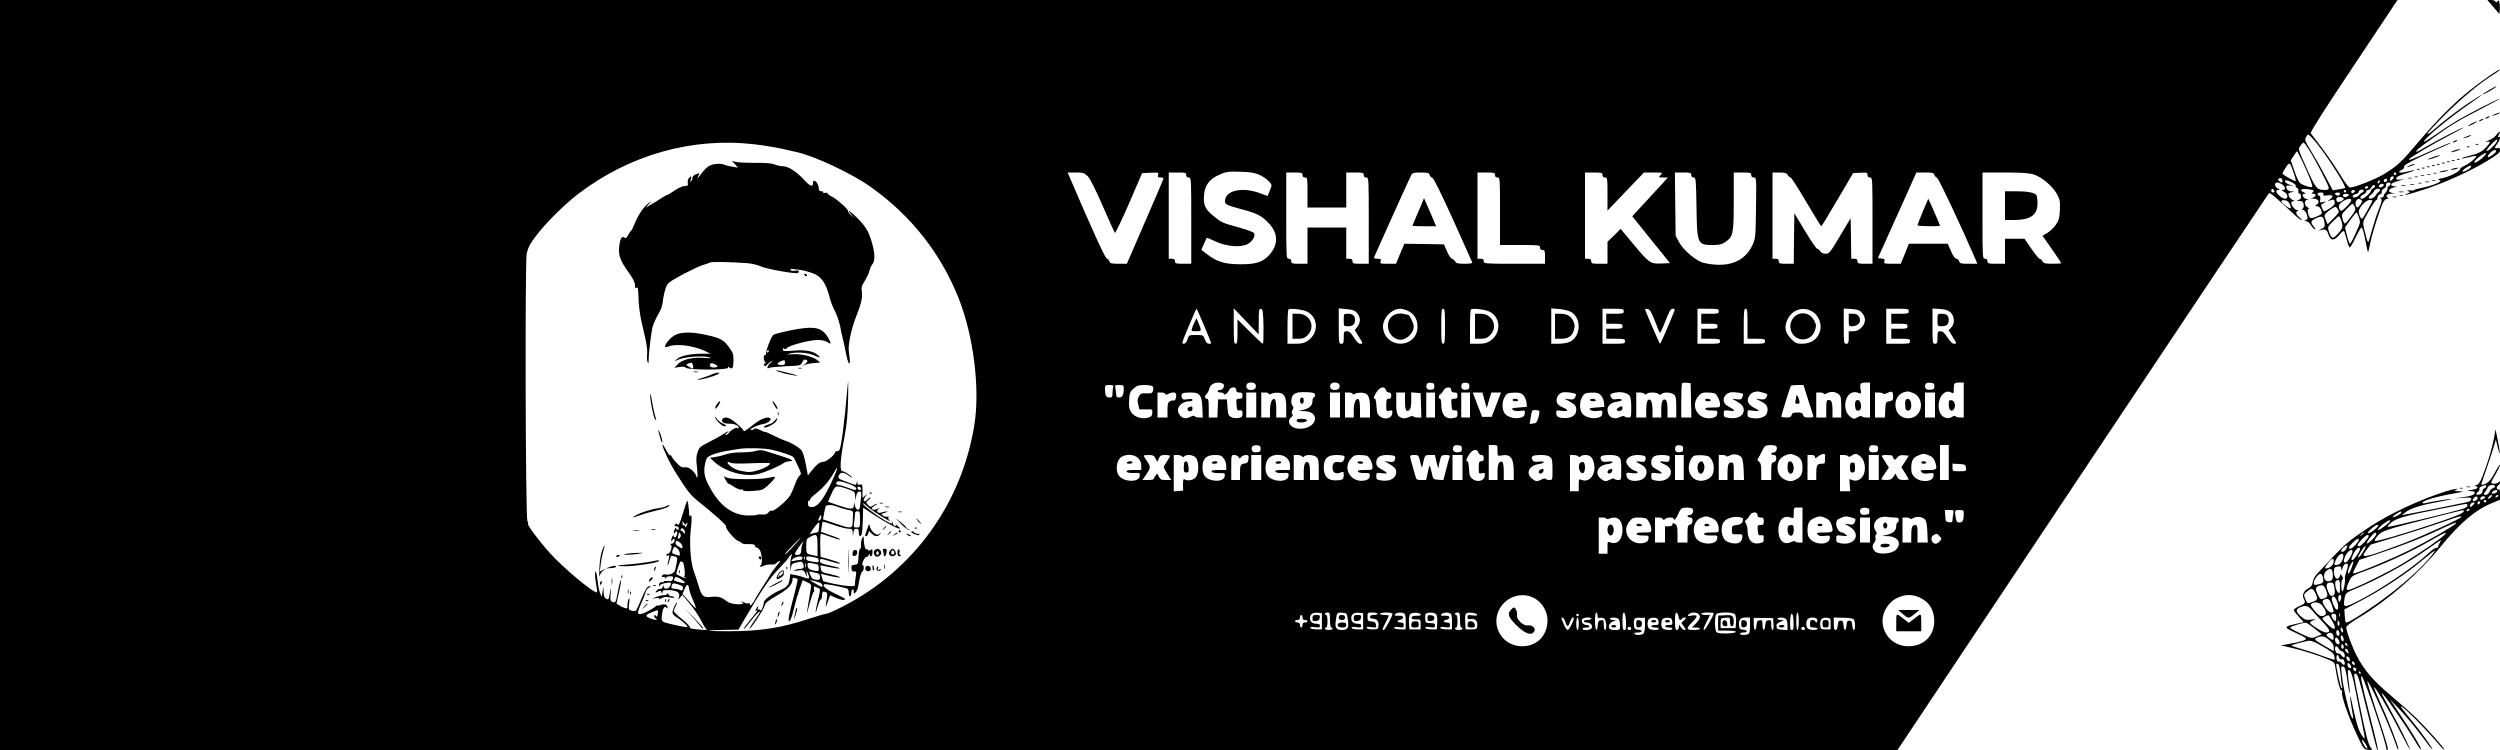 <?xml version="1.0" standalone="no"?>
<!DOCTYPE svg PUBLIC "-//W3C//DTD SVG 20010904//EN"
 "http://www.w3.org/TR/2001/REC-SVG-20010904/DTD/svg10.dtd">
<svg version="1.0" xmlns="http://www.w3.org/2000/svg"
 width="2000pt" height="600pt" viewBox="0 0 2000 600"
 preserveAspectRatio="xMidYMid meet">

<g transform="translate(0,600) scale(0.1,-0.1)"
fill="#000000" stroke="none">
<path d="M0 3000 l0 -3000 7590 0 7590 0 1481 2223 c815 1222 1485 2226 1490
2231 8 9 45 -23 207 -174 23 -22 48 -40 54 -40 6 0 -1 9 -16 21 -28 22 -34 44
-14 52 8 3 6 6 -4 6 -18 1 -48 37 -48 58 0 7 8 13 18 14 13 0 12 2 -6 9 -12 5
-26 20 -31 32 -7 20 -5 24 18 29 l26 7 -26 1 c-24 1 -39 17 -39 42 0 4 15 6
33 4 l32 -5 -32 10 c-31 10 -50 27 -40 36 10 10 88 -29 83 -41 -3 -8 2 -16 11
-19 9 -4 13 -14 10 -26 -3 -11 0 -18 6 -17 6 1 13 -8 15 -21 2 -16 -3 -25 -20
-32 -19 -8 -20 -9 -3 -8 11 2 26 -1 33 -5 16 -11 16 -54 0 -60 -8 -3 -6 -6 5
-6 17 -1 37 -37 37 -66 0 -7 -8 -16 -17 -18 -14 -4 -13 -5 4 -6 13 -1 29 -13
39 -31 10 -16 24 -32 32 -35 8 -3 5 6 -7 21 -30 38 -26 49 19 69 47 21 58 15
66 -36 5 -31 3 -36 -28 -52 -18 -10 -24 -15 -13 -11 43 14 58 10 69 -23 22
-64 47 -65 100 -2 17 20 27 26 30 17 3 -7 12 -39 21 -70 8 -32 19 -58 23 -58
5 0 26 36 47 80 21 44 42 80 47 80 8 0 22 -49 37 -134 6 -33 13 -61 15 -63 2
-2 9 27 16 64 13 72 81 287 106 335 8 15 22 28 32 28 13 0 14 2 3 9 -21 13 -4
31 32 32 30 2 31 2 5 6 -44 7 -29 36 22 46 25 4 25 4 -2 6 -29 1 -37 14 -17
27 6 4 32 13 58 20 41 12 42 13 9 8 -30 -4 -38 -2 -38 10 0 11 24 23 75 38 86
25 95 36 11 15 -58 -16 -86 -6 -42 14 14 7 22 17 19 25 -4 10 33 33 128 78 74
34 160 73 191 86 32 13 56 26 53 28 -2 2 -71 -26 -152 -63 -163 -73 -189 -83
-180 -68 9 15 184 118 322 190 66 34 117 63 112 63 -12 0 -214 -104 -297 -153
-41 -25 -77 -43 -79 -42 -8 8 16 28 127 107 156 112 199 138 387 235 88 45
157 83 152 83 -13 0 -250 -121 -343 -176 -50 -30 -128 -81 -174 -114 -46 -32
-86 -57 -89 -54 -12 12 201 190 349 292 146 100 153 113 10 19 -89 -59 -228
-166 -287 -221 -24 -21 -43 -33 -43 -26 0 7 60 72 133 145 137 137 294 268
391 326 30 19 56 38 56 42 0 12 -144 -87 -248 -171 -127 -102 -254 -230 -404
-407 -135 -160 -168 -191 -271 -255 -64 -40 -239 -110 -276 -110 -12 0 -38 34
-82 106 -35 58 -100 153 -144 211 -44 58 -84 111 -89 117 -6 8 107 186 343
539 l351 527 -9590 0 -9590 0 0 -3000z m18638 1710 c82 -124 129 -206 122
-214 -3 -2 -26 -7 -51 -11 l-47 -7 -63 119 c-34 65 -84 153 -111 196 -53 87
-53 88 -35 118 11 20 14 18 60 -33 27 -29 83 -105 125 -168z m-12598 135 c69
-8 166 -24 215 -35 50 -11 101 -23 115 -26 146 -31 449 -174 599 -282 323
-230 557 -529 701 -890 119 -302 171 -721 125 -1010 -101 -630 -485 -1162
-1049 -1452 -64 -33 -124 -60 -135 -60 -10 0 -73 -18 -139 -40 -219 -73 -390
-100 -646 -100 -183 0 -208 8 -34 11 l116 2 29 51 c159 271 217 357 293 435
44 46 80 87 80 91 0 4 7 13 15 20 14 11 14 10 5 -14 -5 -15 -9 -51 -8 -79 1
-43 2 -46 5 -15 4 32 9 39 31 44 15 3 33 8 41 10 16 5 31 -13 31 -38 0 -13 -8
-18 -27 -19 -16 0 -37 -5 -48 -10 -14 -6 -5 -7 27 -3 46 6 47 5 63 -27 14 -31
15 -31 10 -6 -7 36 0 35 13 -2 9 -27 8 -29 -12 -27 -13 2 -28 6 -34 10 -6 3
-31 10 -55 15 l-45 8 -5 -39 c-7 -49 -21 -66 -75 -89 -67 -29 -132 -78 -132
-99 0 -27 -22 -77 -27 -62 -3 6 -10 9 -16 5 -6 -4 -8 0 -4 10 9 24 0 21 -14
-4 -8 -15 -8 -19 0 -15 23 14 9 -6 -44 -69 -30 -36 -55 -70 -55 -76 0 -6 20
15 44 48 46 60 86 102 86 88 0 -4 -20 -36 -46 -71 -25 -35 -41 -64 -37 -64 11
1 110 150 119 180 9 30 18 38 117 96 75 44 107 80 107 120 0 11 5 14 16 10 9
-3 19 -6 24 -6 4 0 -5 -46 -20 -103 -49 -183 -59 -237 -46 -237 8 0 22 37 35
93 12 50 33 124 47 164 l26 72 35 -17 c33 -15 35 -19 29 -52 -9 -52 -23 -139
-30 -185 -3 -22 6 6 20 62 15 56 30 100 34 98 4 -2 5 7 2 22 -4 19 -1 24 9 19
8 -3 21 -9 29 -12 14 -5 13 -16 -7 -97 -25 -101 -24 -130 1 -42 9 30 20 54 24
51 4 -2 7 9 8 25 1 36 6 41 28 33 14 -5 16 -14 12 -43 -15 -87 -15 -93 5 -39
l20 56 42 -19 c43 -19 77 -25 77 -11 -1 4 -37 24 -81 44 -71 34 -101 59 -86
74 5 5 121 -16 180 -33 11 -3 17 -14 17 -34 0 -16 5 -29 10 -29 6 0 10 11 10
24 0 14 5 28 10 31 6 3 10 -4 10 -17 0 -19 2 -20 14 -8 8 8 17 26 20 40 3 14
9 47 14 75 6 27 15 51 21 53 14 5 15 52 1 52 -5 0 -2 16 7 35 9 19 20 32 24
29 4 -2 12 4 18 13 6 10 11 12 11 6 0 -29 20 -11 20 18 0 26 -2 29 -14 20 -10
-8 -16 -9 -21 -1 -3 6 -10 8 -14 5 -9 -5 -21 41 -21 84 -1 24 -1 25 -12 6 -7
-11 -11 -35 -10 -52 2 -18 -2 -33 -7 -33 -6 0 -11 -28 -13 -62 -3 -61 -4 -63
-31 -66 -24 -3 -28 -7 -25 -30 2 -20 8 -26 22 -24 17 3 18 -1 13 -35 -4 -21
-7 -49 -7 -61 0 -23 -2 -24 -62 -19 -51 3 -185 31 -194 40 -1 1 -5 14 -9 29
l-7 27 59 -14 c32 -8 67 -14 78 -14 l20 0 -20 9 c-11 4 -45 13 -76 20 -50 10
-57 14 -62 38 -3 15 -4 28 -3 29 1 1 31 -5 66 -13 36 -8 74 -13 85 -12 11 2
-19 12 -67 22 -73 15 -88 22 -88 37 0 23 0 23 80 -1 69 -21 88 -24 76 -13 -4
4 -39 16 -79 28 l-72 20 -3 92 c-1 52 1 93 6 93 5 0 40 -11 77 -25 37 -14 70
-23 73 -21 5 6 -7 11 -96 42 l-54 19 5 38 c3 21 7 40 9 43 3 2 42 -10 89 -26
46 -16 99 -30 117 -30 29 0 32 -3 34 -32 l1 -33 4 33 c3 24 9 32 24 32 14 0
19 -7 19 -30 0 -35 17 -40 25 -7 3 12 6 63 8 114 l2 92 70 -47 c118 -78 225
-134 225 -118 0 2 -10 11 -22 22 -12 10 -18 13 -13 5 5 -9 3 -12 -6 -9 -8 3
-14 10 -14 15 0 6 -4 15 -9 20 -5 5 -6 3 -2 -4 11 -19 -2 -16 -53 13 -71 42
-169 115 -176 133 -3 9 9 2 27 -15 26 -26 99 -74 183 -122 6 -3 4 1 -3 10 -10
13 -10 17 0 22 7 3 3 4 -9 2 -12 -2 -30 2 -40 9 -16 12 -15 14 17 23 19 6 26
10 15 10 -11 1 -29 -3 -40 -7 -30 -12 -51 7 -28 25 16 13 14 13 -10 2 -41 -17
-59 5 -21 26 16 8 24 15 19 16 -6 0 -20 -7 -32 -15 -18 -13 -22 -12 -39 6 -18
21 -18 21 5 40 13 10 19 19 13 19 -5 0 -15 -7 -22 -15 -7 -8 -16 -15 -21 -15
-15 0 -10 22 9 44 17 21 17 21 -5 2 l-23 -19 0 56 c0 50 -2 55 -20 50 -15 -4
-20 0 -21 13 -1 17 -2 17 -6 1 -6 -21 1 -22 -82 9 -63 23 -69 28 -62 47 11 30
38 33 72 8 15 -12 31 -21 36 -21 4 0 -8 11 -27 25 -19 14 -41 25 -50 25 -24 0
-19 92 15 270 21 114 27 182 30 320 2 137 1 155 -5 85 -24 -283 -50 -481 -65
-506 -4 -5 -13 -9 -21 -9 -8 0 -14 -4 -14 -9 0 -21 -74 -79 -96 -76 -23 2 -53
-22 -98 -79 l-23 -30 -16 87 c-9 48 -23 97 -32 110 -16 24 -89 69 -135 82 -14
4 -55 22 -92 41 -38 19 -68 32 -68 29 0 -3 -18 4 -39 15 -25 12 -42 16 -46 10
-3 -6 -14 -10 -23 -10 -32 0 41 39 85 46 44 6 83 37 63 49 -25 15 -79 -8 -143
-60 -37 -31 -67 -50 -67 -44 0 13 -68 75 -104 96 -32 19 -63 16 -69 -6 -5 -21
16 -31 66 -31 33 0 67 -16 67 -31 0 -6 -4 -7 -10 -4 -12 8 -51 -13 -68 -37 -7
-10 -19 -18 -25 -18 -7 0 -3 7 7 15 32 24 7 17 -27 -7 -18 -13 -68 -41 -112
-63 -73 -36 -81 -44 -94 -82 -12 -33 -13 -58 -5 -122 5 -45 6 -81 2 -81 -5 0
-8 6 -8 13 0 7 -14 26 -30 42 -23 22 -39 29 -62 26 -25 -2 -37 5 -69 40 -22
24 -39 48 -39 53 0 5 -3 6 -7 2 -4 -4 -20 17 -35 46 -15 29 -27 47 -28 40 0
-24 52 -137 102 -217 99 -158 122 -186 187 -238 119 -94 231 -195 220 -199
-15 -5 68 -106 94 -114 12 -4 25 -12 29 -18 4 -6 30 -10 58 -9 37 1 50 -3 50
-13 0 -8 6 -14 13 -14 7 0 18 -10 26 -22 17 -27 22 -110 7 -120 -20 -13 0 -17
25 -4 13 7 39 11 57 10 18 -1 35 2 38 7 3 5 15 14 27 20 15 9 9 -3 -19 -37
-23 -27 -47 -60 -54 -74 -7 -14 -37 -62 -67 -107 -29 -45 -53 -85 -53 -88 0
-4 -9 -18 -20 -32 -14 -19 -20 -21 -20 -10 0 11 -6 14 -15 11 -8 -4 -22 -1
-30 6 -9 7 -18 10 -22 6 -3 -3 0 -6 8 -6 11 0 12 -2 1 -9 -21 -13 -104 -1
-127 18 -40 34 -70 42 -123 36 -66 -7 -78 4 -103 88 -10 34 -28 89 -40 122
-26 72 -36 232 -21 345 9 75 6 113 -8 91 -3 -7 -7 3 -7 21 -2 44 -9 97 -14
102 -3 3 -18 -40 -34 -95 -27 -91 -38 -113 -47 -90 -1 5 -9 3 -16 -5 -11 -12
-9 -14 8 -14 11 0 20 -7 20 -15 0 -8 -4 -15 -10 -15 -5 0 -10 6 -10 13 0 8 -4
7 -10 -3 -5 -8 -10 -22 -10 -30 0 -13 1 -13 10 0 12 20 23 6 15 -19 -7 -23
-25 -29 -25 -8 0 8 -4 7 -10 -3 -5 -8 -10 -22 -10 -30 0 -13 1 -13 10 0 11 18
23 8 14 -14 -3 -9 -14 -16 -23 -16 -11 0 -13 -3 -4 -8 16 -10 -5 -72 -24 -72
-7 0 -13 -4 -13 -10 0 -5 7 -7 15 -4 12 5 12 0 5 -28 -6 -18 -10 -40 -9 -48 1
-8 6 5 13 30 7 25 15 44 19 44 54 -11 52 -4 30 -107 -6 -31 -40 -50 -78 -43
-15 3 -26 -1 -29 -11 -4 -11 -2 -13 9 -9 8 3 15 0 16 -7 0 -9 2 -9 6 1 2 6 17
12 33 12 24 0 27 -3 23 -21 -5 -17 -12 -20 -39 -17 -19 2 -34 0 -34 -5 0 -5
-6 -7 -14 -4 -14 6 -32 -21 -21 -31 3 -3 5 0 5 5 0 12 77 29 86 20 3 -3 1 -15
-6 -26 -13 -26 -50 -28 -51 -3 -1 16 -2 16 -6 0 -4 -16 -13 -21 -33 -20 -3 0
-11 -6 -18 -14 -15 -16 -4 -18 18 -4 11 7 17 5 22 -8 6 -16 7 -16 7 0 1 14 10
18 44 17 82 -1 107 -23 82 -72 -4 -6 3 -2 14 11 l20 23 61 -73 c33 -40 74
-101 90 -135 17 -34 36 -64 43 -66 18 -8 -30 -8 -91 0 -29 3 -49 9 -43 13 6 3
-19 31 -59 64 -39 31 -70 62 -70 67 0 6 7 23 15 39 9 17 13 30 11 30 -10 0
-36 -59 -36 -79 0 -12 12 -27 28 -36 36 -20 97 -73 91 -80 -5 -5 -49 3 -139
24 -70 17 -71 18 -64 75 7 52 22 75 36 53 5 -8 8 -7 8 4 0 22 -24 31 -55 19
-14 -5 -25 -7 -25 -3 0 3 -8 -1 -17 -9 -34 -29 -114 -67 -129 -61 -17 6 -13
22 22 100 13 29 26 64 30 79 4 14 16 29 28 34 21 9 21 9 1 9 -17 1 -28 -17
-60 -91 -21 -51 -42 -97 -46 -102 -4 -5 -20 -5 -35 -2 -26 7 -26 9 -21 59 4
35 3 47 -3 37 -5 -8 -10 -30 -10 -48 0 -30 -2 -33 -22 -26 -13 4 -33 13 -44
21 l-22 14 19 86 c10 48 19 92 18 97 -1 23 -17 -32 -29 -101 -13 -74 -16 -78
-44 -67 -13 5 -15 17 -11 63 5 58 1 54 -10 -12 -5 -33 -8 -36 -25 -27 -15 8
-20 22 -21 53 l-2 42 -7 -40 -6 -40 -13 30 c-8 17 -16 60 -20 97 -7 70 -21
104 -21 51 0 -17 5 -54 10 -83 6 -29 8 -55 6 -58 -17 -16 -270 194 -377 314
-92 102 -190 234 -174 234 3 0 0 10 -6 23 -15 27 -20 2093 -5 2142 17 58 24
71 72 135 75 101 228 253 336 336 412 316 919 459 1418 399z m12432 -43 c52
-82 158 -286 158 -305 0 -12 -9 -17 -29 -17 -63 0 -74 11 -135 146 -86 192
-82 178 -63 208 10 14 21 26 25 26 4 0 24 -26 44 -58z m-48 -104 c54 -117 81
-187 73 -194 -8 -8 -78 15 -98 33 -9 7 -29 51 -44 97 l-29 83 23 36 c12 21 25
37 27 37 3 0 25 -42 48 -92z m-73 -85 c10 -31 17 -58 15 -61 -7 -6 -106 50
-106 60 0 5 12 27 27 49 30 46 32 45 64 -48z m-8277 -11 c52 -23 102 -69 98
-89 -2 -7 -9 -28 -17 -46 l-14 -35 -66 24 c-141 51 -275 19 -275 -65 0 -26 15
-33 132 -65 124 -32 163 -52 220 -114 75 -80 76 -170 1 -253 -51 -56 -107 -74
-233 -73 -121 0 -186 20 -263 80 l-46 36 20 46 c11 26 22 48 23 49 2 2 34 -11
71 -29 87 -40 200 -50 255 -21 37 19 64 61 54 86 -3 9 -51 27 -122 47 -135 37
-141 40 -205 93 -66 54 -80 86 -75 162 5 75 36 123 101 157 68 34 87 38 192
34 76 -2 112 -8 149 -24z m-1372 -12 c19 -20 60 -101 120 -238 49 -114 93
-210 97 -215 4 -4 55 102 113 235 l105 243 67 3 c64 3 67 2 61 -18 -5 -17 -2
-20 20 -20 15 0 25 -4 23 -10 -1 -5 -68 -161 -148 -345 l-145 -335 -67 0 c-57
0 -68 3 -73 19 -3 11 -13 21 -21 23 -13 2 -127 253 -299 656 l-14 32 65 0 c59
0 68 -3 96 -30z m788 10 c0 -13 7 -20 20 -20 20 0 20 -7 20 -345 l0 -345 -65
0 c-58 0 -65 2 -65 20 0 15 -7 20 -25 20 l-25 0 0 345 0 345 70 0 c63 0 70 -2
70 -20z m930 0 c0 -13 7 -20 20 -20 19 0 20 -7 20 -120 l0 -120 155 0 155 0 0
140 0 140 70 0 c63 0 70 -2 70 -20 0 -13 7 -20 20 -20 20 0 20 -7 20 -345 l0
-345 -65 0 c-58 0 -65 2 -65 20 0 15 -7 20 -25 20 l-25 0 0 125 0 125 -155 0
-155 0 0 -145 0 -145 -65 0 c-58 0 -65 2 -65 20 0 13 -7 20 -20 20 -20 0 -20
7 -20 345 l0 345 65 0 c58 0 65 -2 65 -20z m1017 1 c3 -11 12 -21 22 -24 10
-2 68 -120 165 -333 81 -181 150 -335 153 -341 4 -10 -12 -13 -61 -13 -52 0
-68 4 -73 16 -3 9 -15 19 -26 23 -11 4 -29 31 -42 62 l-23 54 -159 3 -158 2
-34 -80 -33 -80 -65 0 c-60 0 -64 1 -58 20 5 17 2 20 -25 20 -22 0 -30 4 -27
13 12 30 287 639 297 657 9 17 21 20 76 20 56 0 67 -3 71 -19z m523 -1 c0 -13
7 -20 20 -20 20 0 20 -7 20 -270 l0 -270 160 0 c153 0 160 -1 160 -20 0 -13 7
-20 20 -20 18 0 20 -7 20 -55 l0 -55 -245 0 c-238 0 -245 1 -245 20 0 15 -7
20 -25 20 l-25 0 0 345 0 345 70 0 c63 0 70 -2 70 -20z m860 0 c0 -13 7 -20
20 -20 19 0 20 -7 20 -132 l0 -133 146 153 146 152 75 0 c75 0 76 0 58 -20
-18 -20 -17 -20 20 -20 l38 0 -54 -60 c-30 -32 -94 -102 -143 -155 l-88 -95
151 -188 151 -187 -70 -3 c-87 -4 -98 4 -230 163 l-95 114 -52 -52 -53 -51 0
-88 0 -88 -65 0 c-58 0 -65 2 -65 20 0 15 -7 20 -25 20 l-25 0 0 345 0 345 70
0 c63 0 70 -2 70 -20z m710 0 c0 -13 7 -20 19 -20 18 0 19 -12 23 -232 4 -302
7 -308 132 -308 49 0 71 5 97 23 64 43 69 64 69 325 l0 232 70 0 c63 0 70 -2
70 -20 0 -14 7 -20 21 -20 20 0 21 -3 17 -242 -3 -230 -4 -246 -27 -295 -51
-115 -156 -171 -301 -160 -41 3 -91 12 -111 21 -61 26 -147 103 -177 159 l-27
52 -3 253 -3 252 65 0 c59 0 66 -2 66 -20z m772 0 c7 -11 17 -20 23 -20 5 0
62 -88 125 -195 63 -107 117 -195 120 -195 3 0 62 96 130 213 l125 212 58 3
c52 3 57 1 57 -18 0 -13 7 -20 20 -20 20 0 20 -7 20 -345 l0 -345 -60 0 c-53
0 -60 2 -60 20 0 15 -7 20 -25 20 l-25 0 -2 162 -3 162 -85 -142 c-79 -133
-87 -142 -115 -142 -19 0 -35 7 -43 20 -7 11 -18 20 -25 20 -6 1 -50 64 -97
142 l-85 142 -3 -202 -2 -202 -60 0 c-53 0 -60 2 -60 20 0 15 -7 20 -25 20
l-25 0 0 345 0 345 55 0 c44 0 57 -4 67 -20z m1173 1 c3 -11 13 -21 21 -23 12
-2 205 -412 309 -655 l14 -33 -70 0 c-62 0 -71 2 -76 20 -3 11 -13 20 -22 20
-10 0 -26 22 -43 60 l-26 60 -155 0 -156 0 -32 -80 -33 -80 -69 0 c-63 0 -68
2 -62 19 5 16 0 20 -23 23 l-29 3 133 295 c73 162 143 316 154 343 l21 47 69
0 c59 0 70 -3 75 -19z m792 4 c65 -19 153 -93 188 -157 24 -44 27 -58 24 -127
-3 -66 -8 -84 -33 -120 -16 -23 -47 -52 -68 -65 l-38 -22 75 -107 c41 -58 75
-109 75 -112 0 -3 -31 -5 -70 -5 -59 0 -71 3 -80 20 -6 11 -16 20 -23 20 -7 0
-36 36 -66 80 l-55 80 -78 0 -78 0 0 -100 0 -100 -70 0 c-63 0 -70 2 -70 20 0
13 -7 20 -20 20 -20 0 -20 7 -20 345 l0 345 178 0 c130 0 192 -4 229 -15z
m2903 5 c0 -5 -4 -10 -10 -10 -5 0 -10 5 -10 10 0 6 5 10 10 10 6 0 10 -4 10
-10z m-20 -29 c0 -5 -7 -14 -15 -21 -12 -10 -15 -10 -15 2 0 8 3 18 7 21 9 10
23 9 23 -2z m-890 -27 c0 -18 -14 -18 -29 0 -9 11 -9 15 1 19 17 6 28 -1 28
-19z m838 4 c-6 -18 -28 -21 -28 -4 0 9 7 16 16 16 9 0 14 -5 12 -12z m-66
-20 c-7 -7 -12 -8 -12 -2 0 14 12 26 19 19 2 -3 -1 -11 -7 -17z m-774 -14 c26
-18 29 -44 5 -44 -13 0 -11 -4 7 -13 33 -16 40 -57 10 -57 -22 0 -70 41 -70
60 0 5 8 10 18 11 13 0 12 3 -5 11 -27 13 -31 48 -5 48 10 0 28 -7 40 -16z
m866 1 c-4 -8 -10 -15 -15 -15 -5 0 -9 -8 -9 -19 0 -10 -7 -24 -15 -31 -8 -7
-15 -19 -15 -26 0 -8 -8 -14 -17 -14 -14 0 -15 -2 -5 -9 10 -6 6 -25 -18 -87
-18 -43 -42 -119 -55 -168 -14 -49 -26 -91 -29 -93 -3 -3 -9 13 -15 36 -35
134 -37 113 19 211 28 50 56 90 61 90 5 0 9 9 9 19 0 11 9 22 19 26 12 3 18
12 15 20 -3 7 4 18 15 25 11 6 20 14 20 18 -4 22 3 32 21 32 13 0 18 -5 14
-15z m-54 -5 c0 -12 -28 -25 -36 -17 -9 9 6 27 22 27 8 0 14 -5 14 -10z m-70
-10 c0 -6 -7 -13 -15 -16 -8 -4 -15 -10 -15 -14 0 -17 -55 -70 -73 -70 -24 0
-17 22 11 35 12 5 22 15 22 22 0 7 7 13 15 13 8 0 19 9 25 20 11 21 30 27 30
10z m-55 -10 c-3 -5 -10 -10 -16 -10 -5 0 -9 5 -9 10 0 6 7 10 16 10 8 0 12
-4 9 -10z m-751 -25 c3 -9 0 -15 -9 -15 -8 0 -15 7 -15 15 0 8 4 15 9 15 5 0
11 -7 15 -15z m314 1 c3 -4 0 -11 -8 -16 -12 -8 -10 -10 7 -10 29 0 20 -27
-10 -33 -15 -3 -11 -5 11 -6 39 -1 54 -27 27 -47 -18 -13 -18 -14 2 -14 14 0
24 -10 32 -31 10 -30 10 -31 -35 -51 -51 -22 -60 -18 -70 30 -5 23 -3 32 7 33
8 0 4 4 -8 9 -29 12 -33 59 -5 61 11 1 8 4 -8 8 -30 8 -40 41 -13 42 15 0 14
2 -4 9 -41 17 -27 33 22 27 26 -2 49 -8 53 -11z m392 -14 c-7 -3 -20 -13 -28
-23 -18 -21 -56 -26 -50 -6 3 6 14 13 26 15 12 2 22 9 22 17 0 16 33 25 39 11
2 -6 -2 -12 -9 -14z m140 18 c0 -5 -6 -13 -12 -17 -7 -4 -18 -17 -24 -28 -12
-21 -54 -34 -54 -16 0 5 8 16 18 23 10 7 21 21 25 31 7 18 47 24 47 7z m-270
-10 c0 -5 -4 -10 -10 -10 -5 0 -10 5 -10 10 0 6 5 10 10 10 6 0 10 -4 10 -10z
m70 1 c0 -5 -7 -11 -15 -15 -9 -3 -15 0 -15 9 0 8 7 15 15 15 8 0 15 -4 15 -9z
m-253 -25 c-4 -11 3 -13 34 -9 45 6 51 -7 17 -33 -20 -14 -20 -16 -3 -9 35 12
39 10 43 -12 2 -16 -7 -28 -35 -47 -21 -14 -43 -26 -49 -26 -10 0 -30 49 -22
55 2 1 12 7 23 14 18 10 16 10 -9 5 -27 -6 -29 -5 -24 19 3 16 0 28 -8 31 -24
9 -15 26 12 26 18 0 25 -4 21 -14z m133 6 c0 -14 -11 -21 -26 -15 -21 8 -17
23 6 23 11 0 20 -4 20 -8z m70 -11 c0 -12 -29 -23 -41 -15 -5 3 -7 10 -4 15 8
12 45 12 45 0z m-40 -32 c0 -12 -39 -31 -50 -24 -14 9 -12 33 3 38 16 5 47 -3
47 -14z m60 -12 c0 -7 -18 -31 -40 -52 -34 -33 -42 -37 -50 -25 -17 27 -10 48
23 69 36 23 67 27 67 8z m79 4 c11 -7 10 -13 -4 -35 -10 -14 -21 -26 -25 -26
-15 0 -22 41 -10 55 14 17 20 18 39 6z m-571 -34 c19 -40 8 -44 -33 -13 -42
32 -45 48 -8 44 19 -2 32 -12 41 -31z m662 28 c0 -3 -19 -39 -42 -80 -40 -72
-43 -74 -55 -53 -7 13 -12 33 -13 45 0 32 57 93 86 93 13 0 24 -2 24 -5z
m-142 -49 c9 -21 6 -31 -29 -78 -22 -29 -44 -54 -49 -56 -5 -2 -13 14 -19 35
-10 36 -9 39 31 80 23 24 45 43 48 43 4 0 12 -11 18 -24z m-128 -41 c0 -6 -20
-31 -45 -55 l-44 -44 -15 35 c-13 30 -13 36 2 53 9 10 31 27 47 37 28 18 31
18 43 2 6 -9 12 -22 12 -28z m159 -36 c6 -18 11 -38 11 -46 0 -19 -71 -173
-80 -173 -4 0 -15 29 -24 65 l-16 65 42 60 c24 33 46 60 50 60 3 0 11 -14 17
-31z m-140 -30 c17 -50 14 -66 -26 -109 -41 -46 -51 -43 -72 19 -11 34 -10 37
31 78 23 24 45 43 49 43 4 0 12 -14 18 -31z m-9095 -847 c31 -74 56 -135 56
-138 0 -2 -9 -4 -19 -4 -13 0 -24 11 -32 35 -13 34 -14 35 -70 35 -57 0 -58 0
-69 -35 -8 -23 -18 -35 -30 -35 -17 0 -15 9 20 93 66 157 80 190 84 186 2 -2
29 -64 60 -137z m436 36 c0 93 2 103 18 100 15 -3 17 -19 20 -141 1 -75 -1
-137 -5 -137 -4 0 -52 44 -105 97 l-98 98 0 -98 c0 -80 -3 -97 -15 -97 -13 0
-15 22 -15 141 l0 142 100 -104 99 -104 1 103z m388 78 c91 -47 92 -174 3
-233 -26 -18 -48 -23 -97 -23 l-64 0 0 133 c0 74 3 137 8 141 11 13 116 0 150
-18z m399 -11 c29 -33 29 -74 2 -109 l-21 -27 31 -50 c37 -59 36 -59 12 -59
-12 0 -30 18 -50 50 -24 39 -37 50 -56 50 -23 0 -25 -3 -25 -50 0 -43 -3 -50
-20 -50 -19 0 -20 7 -20 141 l0 142 62 -6 c51 -5 67 -10 85 -32z m411 16 c47
-24 72 -67 72 -123 0 -172 -245 -188 -275 -18 -13 73 62 160 138 160 15 0 44
-9 65 -19z m292 -121 c0 -118 -2 -140 -15 -140 -13 0 -15 22 -15 140 0 118 2
140 15 140 13 0 15 -22 15 -140z m358 116 c91 -47 92 -174 3 -233 -26 -18 -48
-23 -97 -23 l-64 0 0 133 c0 74 3 137 8 141 11 13 116 0 150 -18z m651 -2 c87
-51 78 -201 -14 -240 -19 -8 -59 -14 -90 -14 l-55 0 0 141 0 142 64 -5 c35 -3
78 -14 95 -24z m421 6 c0 -18 -7 -20 -70 -20 l-70 0 0 -40 0 -40 65 0 c58 0
65 -2 65 -20 0 -18 -7 -20 -65 -20 l-65 0 0 -40 0 -40 75 0 c68 0 75 -2 75
-20 0 -19 -7 -20 -90 -20 l-90 0 0 140 0 140 85 0 c78 0 85 -2 85 -20z m244
-65 c18 -44 36 -89 40 -100 6 -16 16 1 48 83 32 83 43 102 60 102 12 0 18 -5
15 -12 -41 -105 -112 -268 -116 -268 -5 0 -89 193 -120 272 -2 5 7 8 19 6 17
-2 29 -20 54 -83z m516 65 c0 -18 -7 -20 -70 -20 l-70 0 0 -40 0 -40 65 0 c58
0 65 -2 65 -20 0 -18 -7 -20 -65 -20 l-65 0 0 -40 0 -40 75 0 c68 0 75 -2 75
-20 0 -19 -7 -20 -90 -20 l-90 0 0 140 0 140 85 0 c78 0 85 -2 85 -20z m230
-100 l0 -120 70 0 c63 0 70 -2 70 -20 0 -18 -7 -20 -85 -20 l-85 0 0 140 c0
118 2 140 15 140 13 0 15 -20 15 -120z m528 91 c43 -30 67 -96 53 -148 -18
-65 -71 -103 -147 -103 -40 0 -51 5 -84 38 -51 51 -59 98 -28 160 41 81 134
105 206 53z m389 -5 c32 -38 30 -80 -6 -117 -22 -21 -39 -29 -65 -29 l-36 0 0
-50 c0 -43 -3 -50 -20 -50 -19 0 -20 7 -20 141 l0 141 62 -4 c51 -4 65 -9 85
-32z m373 14 c0 -18 -7 -20 -70 -20 l-70 0 0 -40 0 -40 65 0 c58 0 65 -2 65
-20 0 -18 -7 -20 -65 -20 l-65 0 0 -40 0 -40 75 0 c68 0 75 -2 75 -20 0 -19
-7 -20 -95 -20 l-95 0 0 140 0 140 90 0 c83 0 90 -1 90 -20z m335 -10 c32 -30
35 -90 4 -121 l-20 -20 30 -50 c36 -58 37 -59 12 -59 -12 0 -31 19 -51 50 -24
37 -38 50 -56 50 -22 0 -24 -4 -24 -50 0 -43 -3 -50 -20 -50 -19 0 -20 7 -20
141 l0 141 60 -4 c45 -3 66 -10 85 -28z m-5824 -568 c23 -10 6 -52 -21 -52
-11 0 -20 -4 -20 -10 0 -5 11 -10 25 -10 14 0 25 -4 25 -10 0 -18 31 3 41 26
11 31 59 34 59 4 0 -15 7 -20 25 -20 20 0 25 -5 25 -25 0 -20 -5 -25 -26 -25
-24 0 -25 -2 -22 -47 3 -43 5 -48 26 -46 18 2 22 -2 22 -26 0 -24 -5 -29 -31
-35 -18 -3 -43 -1 -58 7 -23 11 -27 19 -31 77 l-5 65 -35 0 -35 0 -3 -72 -3
-73 -34 0 -35 0 0 75 c0 60 -3 75 -15 75 -19 0 -20 24 -1 39 7 6 16 25 20 41
8 41 61 61 107 42z m263 -7 c10 -26 -5 -45 -35 -45 -31 0 -45 19 -35 45 3 9
18 15 35 15 16 0 31 -6 35 -15z m670 0 c10 -26 -5 -45 -35 -45 -17 0 -32 6
-35 15 -10 26 4 45 35 45 16 0 31 -6 35 -15z m761 -15 c0 -20 -6 -26 -28 -28
-29 -4 -44 16 -33 44 4 10 15 14 33 12 22 -2 28 -8 28 -28z m280 0 c0 -20 -6
-26 -28 -28 -29 -4 -44 16 -33 44 4 10 15 14 33 12 22 -2 28 -8 28 -28z m1773
-112 l3 -138 -41 0 -40 0 0 133 c0 74 3 137 7 141 4 4 21 6 38 4 l30 -3 3
-137z m1432 2 l0 -140 -29 0 c-17 0 -32 4 -36 9 -3 6 -18 3 -35 -7 -28 -16
-30 -16 -57 4 -33 25 -48 69 -39 118 12 65 57 94 109 71 16 -7 18 -4 12 28 -9
46 -1 57 41 57 l34 0 0 -140z m515 110 c0 -21 -5 -26 -33 -28 -34 -3 -50 14
-38 44 4 10 16 14 38 12 28 -2 33 -7 33 -28z m235 -110 l0 -140 -29 0 c-17 0
-33 4 -36 10 -4 6 -16 4 -31 -6 -31 -21 -76 -5 -93 32 -39 86 22 200 89 164
18 -10 20 -8 20 28 0 47 4 52 47 52 l33 0 0 -140z m-6804 104 c-3 -9 -6 -31
-6 -50 0 -29 -3 -34 -24 -34 -27 0 -36 16 -36 66 0 32 2 34 36 34 29 0 35 -3
30 -16z m84 -11 c0 -52 -11 -73 -36 -73 -17 0 -24 6 -24 19 0 10 -3 33 -6 50
-6 30 -6 31 30 31 33 0 36 -3 36 -27z m228 18 c8 -5 11 -17 7 -33 -6 -24 -11
-26 -53 -25 -40 2 -48 -1 -61 -25 -12 -20 -13 -35 -5 -65 l9 -38 53 0 c53 1
53 1 50 -29 -2 -24 -9 -31 -36 -38 -50 -13 -109 7 -133 45 -16 26 -19 45 -16
96 3 57 7 67 35 92 27 24 41 29 85 29 28 0 58 -4 65 -9z m5246 -106 c20 -63
39 -121 42 -130 5 -12 -2 -15 -34 -15 -32 0 -42 4 -47 20 -5 16 -15 20 -47 20
-31 0 -41 -4 -45 -20 -4 -16 -14 -20 -44 -20 -22 0 -39 4 -39 8 0 10 70 234
77 245 2 4 26 7 53 7 l48 0 36 -115z m-3377 75 c3 -11 14 -20 24 -20 14 0 19
-7 19 -25 0 -18 -5 -25 -20 -25 -17 0 -20 -7 -20 -51 0 -50 1 -51 26 -45 23 6
25 4 22 -21 -4 -40 -58 -54 -96 -26 -23 17 -27 28 -30 82 -2 33 -7 61 -12 61
-16 0 -12 16 13 54 25 41 65 49 74 16z m523 0 c0 -15 7 -20 25 -20 20 0 25 -5
25 -25 0 -20 -5 -25 -26 -25 -24 0 -25 -2 -22 -47 3 -43 5 -48 26 -46 18 2 22
-2 22 -26 0 -24 -5 -30 -30 -35 -66 -13 -100 24 -100 110 0 24 -4 44 -10 44
-15 0 -12 28 4 37 7 4 18 18 25 31 15 29 61 31 61 2z m-1090 -41 c0 -10 -4
-19 -10 -19 -5 0 -10 -13 -10 -28 0 -36 -24 -59 -76 -71 l-39 -9 45 -1 c57 -1
90 -23 90 -60 0 -60 -98 -101 -170 -71 -40 17 -51 57 -22 80 14 12 18 20 10
28 -7 7 -6 17 2 32 9 16 9 25 1 33 -17 17 -13 72 7 90 21 18 50 23 120 19 43
-3 52 -7 52 -23z m2087 8 c2 -3 0 -14 -6 -26 -9 -16 -18 -19 -49 -15 l-37 5
40 -22 c47 -26 55 -35 55 -70 0 -37 -32 -62 -82 -63 -59 -1 -78 9 -78 38 0 25
2 25 45 19 55 -7 58 6 5 29 -27 11 -41 24 -46 42 -8 35 18 74 53 78 28 3 90
-6 100 -15z m431 -14 c7 -10 12 -48 12 -95 0 -76 -1 -78 -24 -78 -14 0 -27 4
-30 9 -4 5 -19 3 -35 -5 -54 -27 -101 1 -101 59 0 33 31 58 79 64 23 3 38 10
35 15 -4 6 -22 8 -40 5 -27 -5 -36 -2 -45 14 -13 26 -9 30 38 39 46 8 94 -4
111 -27z m907 15 c1 -1 -1 -13 -6 -25 -7 -19 -14 -21 -46 -17 l-38 5 30 -17
c49 -27 65 -46 65 -74 0 -48 -52 -75 -122 -63 -34 5 -38 9 -38 34 0 28 1 29
48 23 51 -6 48 2 -17 38 -54 30 -35 100 29 110 23 3 88 -6 95 -14z m158 11
c41 -11 41 -12 27 -39 -8 -15 -18 -18 -48 -14 l-37 5 45 -23 c47 -24 58 -46
46 -93 -8 -30 -63 -49 -116 -40 -36 6 -40 10 -40 36 0 30 0 30 45 23 25 -3 45
-4 45 0 0 3 -18 15 -40 26 -47 24 -60 58 -36 94 8 14 26 27 38 29 13 2 25 5
28 6 3 0 22 -4 43 -10z m610 -16 c14 -13 17 -33 17 -100 l0 -83 -35 0 -35 0 0
54 c0 67 -7 86 -31 86 -17 0 -19 -8 -19 -70 l0 -70 -40 0 -40 0 0 100 0 100
30 0 c17 0 30 -5 30 -10 0 -6 12 -4 28 5 30 16 68 12 95 -12z m432 -14 c0 -30
-4 -34 -30 -39 -29 -5 -30 -7 -33 -68 l-3 -62 -39 0 -40 0 0 100 0 100 29 0
c17 0 32 -4 36 -9 3 -6 17 -4 33 5 37 19 47 13 47 -27z m160 27 c69 -29 84
-125 29 -177 -38 -35 -104 -34 -141 4 -38 37 -40 113 -4 151 20 22 33 28 74
35 4 0 23 -6 42 -13z m-5983 -7 c3 -9 9 -9 25 0 34 18 63 14 63 -8 0 -28 -11
-52 -21 -45 -5 2 -18 0 -29 -6 -17 -9 -20 -21 -20 -70 l0 -60 -40 0 -40 0 0
100 0 100 29 0 c16 0 31 -5 33 -11z m274 -10 c14 -16 20 -40 23 -100 l3 -79
-30 0 c-17 0 -32 5 -34 10 -2 7 -15 5 -36 -5 -38 -19 -67 -13 -88 21 -32 48
14 104 86 104 11 0 20 5 20 11 0 8 -13 9 -39 5 -34 -5 -41 -3 -46 14 -10 32 3
40 64 40 46 0 62 -4 77 -21z m454 -79 l0 -100 -40 0 -40 0 0 100 0 100 40 0
40 0 0 -100z m100 90 c0 -7 7 -7 20 0 12 6 37 10 58 8 48 -4 62 -31 62 -125
l0 -73 -40 0 -40 0 0 69 c0 42 -5 73 -12 77 -20 13 -38 -28 -38 -88 l0 -58
-35 0 -35 0 0 100 0 100 30 0 c17 0 30 -5 30 -10z m570 -90 l0 -100 -40 0 -40
0 0 100 0 100 40 0 40 0 0 -100z m100 90 c0 -7 7 -7 20 0 12 6 37 10 58 8 48
-4 62 -31 62 -125 l0 -73 -40 0 -40 0 0 69 c0 42 -5 73 -12 77 -20 13 -38 -28
-38 -88 l0 -58 -35 0 -35 0 0 100 0 100 30 0 c17 0 30 -5 30 -10z m420 -59 c0
-72 10 -92 35 -71 10 9 15 33 15 77 l0 64 38 -3 37 -3 3 -97 3 -98 -30 0 c-16
0 -32 4 -35 9 -4 5 -19 3 -36 -6 -16 -8 -39 -12 -50 -8 -42 13 -50 33 -50 121
l0 84 35 0 35 0 0 -69z m240 -31 l0 -100 -35 0 -35 0 0 100 0 100 35 0 35 0 0
-100z m280 0 l0 -100 -35 0 -35 0 0 100 0 100 35 0 35 0 0 -100z m116 38 l18
-63 18 63 19 62 39 0 38 0 -37 -97 -38 -98 -38 0 -38 0 -38 98 -37 97 38 0 39
0 17 -62z m311 40 c12 -13 23 -39 25 -58 l3 -35 -64 -5 c-56 -4 -62 -7 -48
-19 12 -9 31 -12 58 -8 39 5 40 4 37 -21 -2 -20 -11 -28 -36 -34 -44 -12 -106
6 -126 37 -20 30 -21 87 -1 125 18 34 27 38 86 39 35 1 50 -4 66 -21z m620 0
c12 -13 23 -39 25 -58 l3 -35 -64 -5 c-56 -4 -62 -7 -48 -19 12 -9 31 -12 58
-8 39 5 40 4 37 -21 -2 -20 -11 -28 -36 -34 -44 -12 -106 6 -126 37 -20 30
-21 87 -1 125 18 34 27 38 86 39 35 1 50 -4 66 -21z m350 11 c8 -8 13 -8 17 0
10 15 79 14 94 -1 9 -9 15 -9 24 0 17 17 78 15 100 -5 15 -13 18 -31 18 -100
l0 -83 -35 0 -35 0 0 64 c0 40 -5 68 -13 75 -23 19 -37 -9 -37 -76 l0 -63 -35
0 -35 0 0 56 c0 67 -14 101 -36 83 -9 -8 -14 -32 -14 -75 l0 -64 -40 0 -40 0
0 100 0 100 28 0 c15 0 33 -5 39 -11z m558 5 c20 -8 45 -56 45 -89 0 -24 -2
-25 -61 -25 -44 0 -59 -3 -56 -12 2 -8 22 -13 51 -12 44 0 47 -1 44 -25 -2
-18 -11 -27 -33 -33 -109 -29 -190 87 -119 171 21 26 33 31 69 31 24 0 51 -3
60 -6z m1765 -94 l0 -100 -40 0 -40 0 0 100 0 100 40 0 40 0 0 -100z m-3166
-49 c3 -4 0 -28 -7 -52 -11 -37 -17 -45 -41 -47 l-29 -4 8 49 c4 26 9 51 12
56 6 10 51 9 57 -2z m-2229 -301 c0 -21 -5 -26 -31 -28 -21 -2 -33 2 -37 12
-12 29 4 47 37 44 26 -2 31 -7 31 -28z m1610 0 c0 -21 -5 -26 -31 -28 -33 -3
-49 15 -37 44 4 10 16 14 37 12 26 -2 31 -7 31 -28z m285 -15 c0 -44 0 -44 30
-39 74 15 100 -19 100 -132 l0 -64 -40 0 -40 0 0 69 c0 72 -10 92 -35 71 -10
-9 -15 -33 -15 -76 l0 -64 -35 0 -35 0 0 140 0 140 35 0 c35 0 35 0 35 -45z
m1485 15 c0 -20 -6 -26 -28 -28 -18 -2 -29 2 -33 12 -11 28 4 48 33 44 22 -2
28 -8 28 -28z m742 22 c18 -12 4 -52 -18 -52 -11 0 -19 -4 -19 -10 0 -5 9 -10
20 -10 15 0 20 -7 20 -26 0 -17 -6 -28 -20 -31 -18 -5 -20 -14 -20 -74 l0 -69
-40 0 -40 0 0 66 c0 52 -4 70 -17 80 -15 11 -16 16 -6 31 7 10 20 34 28 53 9
19 21 38 28 42 16 10 68 10 84 0z m818 -22 c0 -20 -6 -26 -29 -28 -35 -4 -50
9 -41 38 5 17 13 21 38 18 27 -2 32 -7 32 -28z m565 -110 l0 -140 -35 0 -35 0
0 140 0 140 35 0 35 0 0 -140z m-9415 102 c89 -21 169 -49 176 -63 63 -129 63
-131 46 -144 -10 -7 -26 -38 -37 -70 -11 -31 -29 -72 -41 -91 -26 -43 -128
-127 -145 -120 -8 3 -19 -3 -27 -14 -9 -14 -23 -18 -50 -16 -21 2 -39 0 -41
-3 -2 -3 -35 -5 -73 -5 -117 3 -215 70 -292 203 -54 91 -65 138 -51 207 11 53
14 56 58 76 26 11 76 24 112 30 36 6 83 13 105 17 60 10 203 6 260 -7z m5652
-22 c3 -11 14 -20 24 -20 14 0 19 -7 19 -25 0 -18 -5 -25 -20 -25 -17 0 -20
-7 -20 -51 0 -50 1 -51 26 -45 23 6 25 4 22 -21 -4 -40 -58 -54 -96 -26 -23
17 -27 28 -30 82 -2 33 -7 61 -12 61 -16 0 -12 16 13 54 25 41 65 49 74 16z
m2103 -36 c10 -10 16 -41 19 -99 l3 -85 -41 0 -41 0 0 70 c0 62 -2 70 -19 70
-24 0 -31 -19 -31 -86 l0 -54 -35 0 -35 0 0 100 0 100 30 0 c17 0 30 -4 30 -9
0 -6 12 -3 28 5 30 16 69 11 92 -12z m435 12 c41 -17 55 -42 55 -96 0 -52 -13
-76 -50 -95 -37 -19 -54 -19 -95 0 -36 18 -55 51 -55 96 0 51 24 84 75 101 30
9 33 9 70 -6z m236 2 c-1 -5 -1 -21 -1 -38 0 -26 -3 -30 -29 -30 -34 0 -41
-14 -41 -81 l0 -49 -35 0 -35 0 0 100 0 100 30 0 c21 0 30 -5 30 -16 0 -13 5
-12 27 6 25 20 55 24 54 8z m284 -11 c31 -26 44 -94 26 -139 -15 -40 -54 -62
-88 -50 l-28 9 3 -48 4 -49 -41 0 -41 0 0 145 0 145 29 0 c17 0 33 -5 36 -10
4 -7 14 -5 28 5 29 20 41 19 72 -8z m549 9 c23 -9 37 -24 45 -46 22 -65 18
-70 -55 -70 -60 0 -65 -2 -53 -16 10 -12 25 -15 57 -11 41 4 43 4 40 -21 -6
-50 -106 -55 -154 -7 -18 18 -24 35 -24 70 0 58 13 83 53 100 41 18 50 18 91
1z m-6329 -21 c17 -16 25 -35 25 -60 l0 -35 -61 0 c-44 0 -59 -3 -56 -12 3 -9
22 -13 56 -12 51 2 52 1 49 -24 -6 -51 -119 -51 -164 -1 -29 32 -26 110 5 143
34 36 111 37 146 1z m139 -2 l14 -28 13 28 c10 23 18 27 51 27 21 0 38 -3 38
-8 0 -4 -11 -24 -25 -44 -14 -20 -25 -41 -25 -46 0 -4 13 -29 30 -55 l30 -47
-44 0 c-37 0 -44 4 -55 27 -12 27 -13 27 -27 8 -8 -10 -14 -22 -14 -27 0 -4
-20 -8 -45 -8 l-46 0 31 44 c36 54 37 61 5 108 -14 20 -25 39 -25 42 0 4 18 6
40 6 33 0 42 -5 54 -27z m212 16 c4 -8 9 -8 17 0 19 19 72 13 93 -10 28 -31
27 -131 -2 -160 -22 -21 -57 -28 -85 -15 -13 6 -15 -1 -15 -41 l1 -48 -37 -3
-38 -3 0 145 0 146 29 0 c17 0 33 -5 37 -11z m333 -15 c12 -15 21 -41 21 -60
l0 -34 -61 0 c-44 0 -59 -3 -56 -12 2 -8 23 -13 56 -13 50 1 52 0 49 -24 -4
-32 -52 -46 -108 -31 -50 14 -70 42 -70 103 0 67 30 97 99 97 42 0 53 -4 70
-26z m119 10 c8 -14 10 -14 21 0 8 9 24 16 38 16 21 0 24 -4 21 -32 -2 -21 -9
-32 -21 -34 -43 -6 -47 -12 -47 -74 l0 -60 -35 0 -35 0 0 100 c0 99 0 100 25
100 13 0 28 -7 33 -16z m182 -84 l0 -100 -40 0 -40 0 0 100 0 100 40 0 40 0 0
-100z m205 75 c17 -16 25 -35 25 -60 l0 -35 -61 0 c-44 0 -59 -3 -56 -12 3 -9
22 -13 56 -12 51 2 52 1 49 -24 -6 -51 -119 -51 -164 -1 -29 32 -26 110 5 143
34 36 111 37 146 1z m121 14 c4 -8 9 -8 17 0 17 17 78 13 99 -6 15 -13 18 -31
18 -100 l0 -83 -35 0 -35 0 0 64 c0 40 -5 68 -13 75 -23 19 -37 -9 -37 -76 l0
-63 -40 0 -40 0 0 100 0 100 29 0 c17 0 33 -5 37 -11z m339 1 c3 -5 1 -19 -5
-31 -9 -16 -18 -20 -39 -16 -34 7 -51 -8 -51 -44 0 -38 22 -54 60 -41 29 11
30 10 30 -18 0 -36 -12 -43 -68 -43 -62 0 -92 34 -92 104 0 71 29 99 104 99
30 0 58 -4 61 -10z m180 4 c20 -8 45 -56 45 -89 0 -24 -2 -25 -61 -25 -44 0
-59 -3 -56 -12 2 -8 22 -13 51 -12 44 0 47 -1 44 -25 -2 -18 -11 -27 -33 -33
-109 -29 -190 87 -119 171 21 26 33 31 69 31 24 0 51 -3 60 -6z m221 -2 c7 -4
8 -15 3 -29 -7 -19 -14 -21 -46 -17 l-38 5 30 -17 c47 -26 65 -45 65 -68 0
-53 -51 -81 -124 -69 -32 5 -36 9 -36 34 0 28 1 29 48 23 51 -6 48 2 -17 38
-23 13 -31 24 -31 44 0 44 26 64 84 64 28 0 56 -4 62 -8z m206 -49 c7 -32 14
-49 16 -38 2 11 8 37 13 58 9 35 12 37 49 37 l39 0 14 -62 c9 -35 16 -52 16
-38 1 14 6 42 12 63 9 34 13 37 46 37 24 0 34 -4 31 -12 -3 -7 -16 -53 -28
-101 l-23 -88 -41 3 c-40 3 -41 3 -52 56 -7 30 -14 55 -16 57 -2 3 -10 -22
-16 -55 l-13 -60 -39 0 c-38 0 -40 2 -50 43 -6 23 -18 64 -26 91 -19 66 -19
66 20 66 34 0 35 -1 48 -57z m338 -43 l0 -100 -40 0 -40 0 0 100 0 100 40 0
40 0 0 -100z m702 83 c15 -13 18 -31 18 -100 0 -81 0 -83 -24 -83 -14 0 -27 4
-31 9 -3 6 -17 4 -33 -5 -36 -18 -45 -18 -76 7 -53 42 -24 106 53 116 23 3 41
10 41 16 0 6 -16 7 -40 4 -33 -4 -42 -2 -51 15 -15 28 3 38 70 38 37 0 60 -5
73 -17z m225 6 c8 -8 13 -8 17 0 4 6 23 11 41 11 40 0 60 -24 69 -80 12 -78
-40 -142 -98 -120 -26 9 -26 9 -26 -40 l0 -50 -35 0 -35 0 0 145 0 145 28 0
c15 0 33 -5 39 -11z m325 -6 c15 -13 18 -31 18 -100 0 -81 0 -83 -24 -83 -14
0 -27 4 -31 9 -3 6 -17 4 -33 -5 -36 -18 -45 -18 -76 7 -53 42 -24 106 53 116
23 3 41 10 41 16 0 6 -16 7 -40 4 -33 -4 -42 -2 -51 15 -15 28 3 38 70 38 37
0 60 -5 73 -17z m205 9 c7 -4 10 -17 7 -29 -5 -18 -11 -21 -42 -16 -42 7 -39
-1 10 -25 58 -29 52 -104 -10 -123 -56 -16 -106 -1 -110 35 -3 27 -3 27 42 21
50 -8 66 9 21 21 -27 7 -65 48 -65 70 0 30 39 54 88 54 26 0 52 -4 59 -8z
m198 -2 c3 -6 4 -19 0 -29 -5 -16 -12 -19 -40 -14 -45 7 -45 -3 -1 -21 101
-42 47 -150 -65 -131 -35 6 -39 10 -39 36 0 28 1 29 48 23 51 -6 48 2 -17 38
-24 13 -31 24 -31 47 0 45 23 61 85 61 30 0 57 -5 60 -10z m115 -90 l0 -100
-35 0 -35 0 0 100 0 100 35 0 35 0 0 -100z m201 87 c25 -19 39 -53 39 -94 0
-49 -21 -78 -65 -93 -72 -24 -135 23 -135 100 0 35 23 86 42 93 25 10 103 6
119 -6z m1359 -87 l0 -100 -40 0 -40 0 0 100 0 100 40 0 40 0 0 -100z m110 93
c0 -5 4 -15 9 -22 8 -12 13 -11 28 8 14 18 27 22 56 19 l38 -3 -30 -47 -30
-46 30 -47 c16 -25 29 -48 29 -50 0 -3 -18 -5 -40 -5 -32 0 -42 5 -53 26 l-14
26 -16 -26 c-14 -21 -25 -26 -57 -26 -22 0 -40 3 -40 6 0 3 14 25 30 49 l31
44 -24 38 c-13 21 -27 44 -31 51 -5 9 5 12 38 12 25 0 46 -3 46 -7z m588 -95
c3 -28 2 -28 -52 -28 -56 0 -56 0 -56 31 l0 30 53 -3 c48 -3 52 -5 55 -30z
m-9082 -129 c-63 -131 -108 -187 -152 -185 -24 1 -29 5 -30 28 -1 15 3 25 7
22 5 -3 9 1 9 8 0 8 22 31 49 51 56 43 106 102 142 165 46 83 29 24 -25 -89z
m145 0 c33 -12 59 -28 59 -35 0 -19 -10 -18 -72 6 -29 11 -61 20 -70 20 -10 0
-18 7 -18 15 0 21 32 19 101 -6z m-14 -40 c61 -21 63 -23 64 -58 l2 -36 6 35
c4 22 12 36 24 38 19 4 21 -10 10 -96 -4 -41 -9 -52 -22 -50 -9 2 -19 17 -22
33 l-7 30 -1 -27 c-1 -36 -22 -36 -127 0 l-80 28 27 62 c32 71 34 72 126 41z
m111 3 c2 -7 -3 -12 -12 -12 -9 0 -16 7 -16 16 0 17 22 14 28 -4z m-183 -148
c21 -8 57 -19 79 -23 30 -5 41 -11 40 -24 0 -9 -1 -39 -2 -67 -2 -62 -8 -63
-142 -17 l-96 32 8 45 c4 25 10 51 13 58 6 17 55 15 100 -4z m6832 -12 c18
-12 4 -52 -18 -52 -11 0 -19 -4 -19 -10 0 -5 9 -10 20 -10 15 0 20 -7 20 -26
0 -17 -6 -28 -20 -31 -18 -5 -20 -14 -20 -74 l0 -69 -40 0 -40 0 0 68 c0 56
-3 69 -20 80 -17 10 -20 10 -20 -3 0 -10 -10 -15 -30 -15 l-30 0 0 -65 0 -65
-40 0 -40 0 0 100 0 100 29 0 c16 0 31 -6 34 -12 4 -10 7 -10 18 0 16 15 69
16 69 1 0 -20 20 2 36 39 8 20 20 40 27 44 16 10 68 10 84 0z m883 -132 l0
-140 -30 0 c-16 0 -30 4 -30 9 0 5 -13 3 -30 -5 -58 -29 -102 11 -103 94 -1
80 41 124 98 102 24 -9 25 -8 25 35 0 45 0 45 35 45 l35 0 0 -140z m535 110
c0 -21 -5 -26 -33 -28 -22 -2 -34 2 -38 12 -12 30 4 47 38 44 28 -2 33 -7 33
-28z m671 -21 c-3 -17 -6 -40 -6 -51 0 -15 -6 -19 -27 -16 -26 3 -28 7 -31 51
l-3 47 37 0 c36 0 36 -1 30 -31z m84 -3 c0 -49 -9 -66 -35 -66 -18 0 -24 7
-29 38 -10 60 -9 62 29 62 33 0 35 -2 35 -34z m-8830 -41 c0 -64 -1 -65 -26
-65 -26 0 -27 1 -20 46 3 26 6 55 6 65 0 12 7 19 20 19 18 0 20 -7 20 -65z
m7180 35 c0 -15 7 -20 25 -20 21 0 25 -5 25 -30 0 -26 -4 -30 -26 -30 -23 0
-25 -3 -22 -42 3 -38 6 -43 26 -40 19 3 22 -1 22 -27 0 -26 -4 -31 -35 -37
-62 -11 -95 28 -95 112 0 14 -6 33 -12 45 -11 17 -10 22 3 32 9 7 21 22 28 35
15 29 61 31 61 2z m-7490 -19 c0 -10 -7 -21 -15 -24 -12 -5 -12 -2 -3 18 13
30 18 31 18 6z m7125 -6 c36 -14 55 -46 55 -91 0 -23 -3 -24 -61 -24 -44 0
-59 -3 -56 -12 3 -9 22 -13 56 -12 51 2 52 1 49 -24 -7 -58 -142 -52 -173 8
-31 59 -12 134 40 156 39 17 48 17 90 -1z m247 -1 c4 -3 3 -15 -1 -27 -6 -16
-19 -23 -47 -27 -37 -5 -39 -7 -39 -40 0 -35 0 -35 43 -34 42 1 43 0 40 -29
-4 -40 -43 -55 -100 -38 -31 10 -43 20 -55 49 -16 39 -12 94 9 119 29 36 112
50 150 27z m662 2 c23 -9 37 -24 45 -46 22 -65 18 -70 -55 -70 -60 0 -65 -2
-53 -16 10 -12 25 -15 57 -11 41 4 43 4 40 -21 -6 -50 -106 -55 -154 -7 -18
18 -24 35 -24 70 0 58 13 83 53 100 41 18 50 18 91 1z m208 4 c35 -10 37 -12
26 -36 -10 -21 -16 -24 -47 -18 l-36 5 40 -23 c98 -58 47 -156 -71 -134 -30 6
-34 11 -34 36 0 29 0 30 48 24 44 -5 46 -4 28 10 -11 9 -24 16 -30 16 -22 0
-46 35 -46 67 0 29 5 36 33 48 39 17 43 17 89 5z m344 0 c27 0 34 -4 34 -20 0
-11 -4 -20 -10 -20 -5 0 -10 -13 -10 -28 0 -36 -24 -59 -76 -71 l-39 -9 45 -1
c85 -2 119 -60 65 -111 -30 -28 -116 -38 -155 -18 -30 16 -38 53 -16 77 9 9
13 26 10 38 -3 11 -1 24 5 27 7 5 6 15 -5 31 -36 56 18 122 90 110 16 -3 44
-5 62 -5z m244 -16 c10 -10 16 -41 19 -99 l3 -85 -41 0 -41 0 0 70 c0 62 -2
70 -19 70 -24 0 -31 -19 -31 -86 l0 -54 -35 0 -35 0 0 100 0 100 30 0 c17 0
30 -4 30 -9 0 -6 12 -3 28 5 30 16 69 11 92 -12z m-2550 7 c0 -5 12 -5 28 1
62 24 102 -13 102 -92 0 -76 -42 -120 -95 -100 -25 9 -25 9 -25 -40 l0 -50
-35 0 -35 0 0 145 0 145 30 0 c17 0 30 -4 30 -9z m315 3 c20 -8 45 -56 45 -89
0 -24 -2 -25 -61 -25 -44 0 -59 -3 -56 -12 2 -8 22 -13 51 -12 44 0 47 -1 44
-25 -2 -18 -11 -27 -33 -33 -109 -29 -190 87 -119 171 21 26 33 31 69 31 24 0
51 -3 60 -6z m1795 -94 l0 -100 -40 0 -40 0 0 100 0 100 40 0 40 0 0 -100z
m-9469 51 c5 8 9 10 9 4 0 -5 -5 -17 -10 -25 -6 -10 -10 -11 -10 -2 0 6 -4 11
-9 10 -9 -3 -11 2 -11 25 0 6 5 4 11 -7 9 -15 13 -16 20 -5z m1062 -28 c-3
-21 -6 -39 -7 -39 -1 -1 -16 -5 -35 -9 l-33 -7 31 46 c18 25 36 46 41 46 5 0
6 -17 3 -37z m-1073 -42 c-1 -14 -2 -14 -14 1 -7 10 -16 15 -20 11 -4 -4 -4 0
0 10 5 14 9 15 20 6 8 -6 14 -19 14 -28z m-36 -34 c-3 -9 -11 -17 -16 -17 -6
0 -7 7 -4 16 3 9 6 21 6 27 0 8 3 8 10 1 6 -6 8 -18 4 -27z m10070 7 c9 -8 16
-19 16 -24 0 -13 -30 -40 -44 -40 -34 0 -48 52 -18 69 23 14 28 14 46 -5z
m-8974 -79 l0 -85 -27 6 c-65 14 -63 12 -63 74 0 54 2 60 28 73 57 31 62 26
62 -68z m-192 -4 c-34 -38 -65 -67 -67 -65 -4 3 6 14 77 87 69 70 63 57 -10
-22z m-888 -4 c0 -14 -4 -16 -17 -8 -38 22 -43 28 -37 44 5 15 8 15 30 -1 13
-9 24 -25 24 -35z m960 24 c-5 -11 -10 -34 -10 -51 0 -31 -15 -45 -44 -38 -12
2 -8 14 21 56 37 53 52 68 33 33z m-982 -74 c3 -25 2 -25 -31 -15 -33 10 -34
12 -25 40 10 27 12 28 32 15 11 -8 22 -26 24 -40z m982 -42 c0 -9 -9 -15 -22
-15 -13 0 -34 -3 -47 -7 -18 -4 -22 -3 -17 6 18 28 86 41 86 16z m17 -7 c-3
-8 -6 -5 -6 6 -1 11 2 17 5 13 3 -3 4 -12 1 -19z m105 6 c4 -3 8 -12 8 -20 0
-13 -8 -14 -42 -9 -52 9 -58 12 -58 32 0 13 8 14 42 9 22 -4 45 -9 50 -12z
m-1082 -29 c10 6 25 -99 15 -114 -3 -6 -1 -11 6 -11 7 0 10 -2 7 -5 -4 -4 -43
12 -77 32 -2 2 4 28 15 59 10 30 20 50 22 45 2 -6 7 -9 12 -6z m987 -42 c-3
-10 -5 -4 -5 12 0 17 2 24 5 18 2 -7 2 -21 0 -30z m96 20 c4 -2 7 -16 7 -30 0
-24 -2 -25 -37 -18 -40 7 -53 19 -53 48 0 15 6 17 38 11 20 -4 40 -9 45 -11z
m-10 -67 c21 -5 27 -12 27 -32 0 -22 -4 -25 -32 -22 -25 2 -34 10 -45 36 -13
31 -12 33 4 29 10 -3 30 -8 46 -11z m-1073 -58 c32 -24 22 -30 -26 -16 -49 15
-46 12 -38 31 6 17 24 13 64 -15z m1098 -19 c12 -5 22 -16 22 -25 0 -13 -8
-11 -47 12 -27 15 -50 29 -53 31 -6 6 47 -7 78 -18z m-1107 -24 c11 -4 15 -14
12 -25 -4 -15 -9 -17 -23 -10 -10 6 -30 10 -44 10 -26 0 -30 7 -20 33 5 15 25
13 75 -8z m63 -31 c3 -16 16 -55 31 -88 14 -32 24 -60 22 -62 -2 -2 -27 23
-55 56 l-52 59 17 40 c19 44 31 42 37 -5z m6779 -81 c53 -37 87 -102 87 -165
0 -122 -84 -208 -203 -208 -179 0 -271 203 -154 337 70 79 187 95 270 36z
m3055 21 c83 -34 125 -99 126 -191 0 -121 -84 -203 -208 -203 -179 1 -271 203
-153 337 59 67 155 91 235 57z m-10086 -135 c-3 -21 -7 -27 -13 -18 -4 7 -12
10 -16 5 -4 -4 1 -14 11 -22 24 -17 5 -18 -41 -1 -44 16 -42 28 9 48 57 23 55
24 50 -12z m5313 -59 l0 -65 -44 0 c-25 0 -46 5 -48 12 -3 8 8 10 36 6 34 -5
41 -3 41 11 0 11 -9 16 -28 16 -33 0 -52 16 -52 45 0 31 21 46 60 43 l35 -3 0
-65z m65 10 c0 -33 4 -60 10 -60 6 0 10 -4 10 -10 0 -5 -13 -10 -30 -10 -16 0
-30 5 -30 10 0 6 5 10 10 10 6 0 10 23 10 50 0 28 -4 50 -10 50 -5 0 -10 5
-10 10 0 6 9 10 20 10 18 0 20 -7 20 -60z m143 1 c9 -64 -1 -81 -48 -81 -44 0
-57 18 -49 71 9 69 10 71 51 67 38 -3 38 -3 46 -57z m122 -11 l0 -65 -44 0
c-25 0 -46 5 -48 12 -3 8 8 10 36 6 34 -5 41 -3 41 11 0 11 -9 16 -28 16 -33
0 -52 16 -52 45 0 31 21 46 60 43 l35 -3 0 -65z m115 60 c0 -5 -13 -10 -30
-10 -20 0 -30 -5 -30 -15 0 -9 9 -15 24 -15 31 0 48 -22 44 -57 -3 -26 -6 -28
-47 -28 -25 0 -46 5 -48 12 -3 8 8 10 37 6 40 -6 42 -5 38 18 -2 19 -10 25
-35 27 -30 3 -33 6 -33 38 0 33 1 34 40 34 22 0 40 -4 40 -10z m120 0 c0 -19
-60 -130 -70 -130 -14 0 -13 5 15 60 14 27 25 52 25 55 0 3 -16 5 -35 5 -19 0
-35 5 -35 10 0 6 23 10 50 10 28 0 50 -5 50 -10z m98 -2 c5 -7 9 -38 8 -68
l-1 -55 -44 0 c-25 0 -46 5 -48 12 -3 8 8 10 36 6 37 -5 41 -3 41 16 0 16 -6
21 -25 21 -31 0 -33 17 -2 22 12 2 22 10 22 18 0 11 -10 15 -38 14 -30 -1 -35
1 -26 12 14 17 63 18 77 2z m129 -4 c2 -7 -10 -11 -34 -10 -26 1 -38 -4 -40
-14 -3 -11 6 -15 34 -15 38 0 38 0 38 -40 l0 -40 -45 0 -45 0 -3 53 c-2 32 2
60 9 68 14 17 80 15 86 -2z m122 2 c7 -8 11 -37 9 -68 l-3 -53 -44 0 c-25 0
-46 5 -48 12 -3 8 8 10 36 6 35 -5 41 -3 41 13 0 15 -7 19 -37 19 -34 0 -38 3
-41 28 -2 16 -1 35 2 43 7 18 70 18 85 0z m119 2 c5 -7 9 -38 8 -68 l-1 -55
-44 0 c-25 0 -46 5 -48 12 -3 8 8 10 36 6 37 -5 41 -3 41 16 0 16 -6 21 -25
21 -31 0 -33 17 -2 22 12 2 22 10 22 18 0 11 -10 15 -38 14 -30 -1 -35 1 -26
12 14 17 63 18 77 2z m72 -48 c0 -33 4 -60 10 -60 6 0 10 -4 10 -10 0 -5 -13
-10 -30 -10 -16 0 -30 5 -30 10 0 6 5 10 10 10 6 0 10 23 10 50 0 28 -4 50
-10 50 -5 0 -10 5 -10 10 0 6 9 10 20 10 18 0 20 -7 20 -60z m137 43 c3 -8 -8
-10 -36 -6 -36 5 -41 3 -41 -14 0 -16 5 -19 28 -15 35 5 55 -17 50 -55 -3 -26
-6 -28 -48 -28 l-45 0 -3 54 c-4 76 0 83 50 79 23 -2 43 -8 45 -15z m963 -7
c0 -19 4 -23 20 -19 11 3 27 0 35 -7 17 -14 21 -90 5 -90 -5 0 -10 18 -10 41
0 36 -2 40 -22 37 -19 -2 -24 -10 -26 -40 -5 -66 -22 -41 -22 32 0 40 4 70 10
70 6 0 10 -11 10 -24z m228 -49 c2 -55 0 -67 -13 -67 -12 0 -15 14 -15 71 0
52 3 70 13 67 7 -3 13 -29 15 -71z m420 40 c3 -27 16 -35 27 -17 3 6 14 10 23
10 14 0 13 -3 -5 -22 l-22 -21 20 -29 c16 -22 17 -28 6 -28 -8 0 -22 10 -30
23 l-16 22 0 -22 c-1 -14 -7 -23 -16 -23 -12 0 -15 15 -15 71 0 52 3 70 13 67
6 -3 13 -17 15 -31z m160 21 c19 -19 14 -40 -20 -75 l-32 -33 32 0 c18 0 32
-4 32 -10 0 -5 -22 -10 -50 -10 -62 0 -64 12 -10 65 45 44 43 60 -8 50 -32 -6
-34 -5 -23 9 16 19 62 21 79 4z m122 7 c0 -18 -67 -135 -77 -135 -9 0 -3 20
17 60 l30 60 -35 0 c-19 0 -35 5 -35 10 0 6 23 10 50 10 28 0 50 -2 50 -5z
m169 -9 c7 -8 11 -36 9 -63 l-3 -48 -60 0 -60 0 0 40 c0 39 1 40 38 43 36 3
37 3 37 -32 0 -25 4 -36 15 -36 10 0 15 10 15 33 0 51 -10 59 -71 55 l-54 -3
0 -60 0 -60 73 0 c43 0 71 -4 69 -10 -5 -15 -136 -18 -153 -4 -18 14 -19 130
-2 147 17 17 133 16 147 -2z m511 -56 c0 -40 -4 -70 -10 -70 -6 0 -10 30 -10
70 0 40 4 70 10 70 6 0 10 -30 10 -70z m-1760 50 c0 -5 -4 -10 -10 -10 -5 0
-10 5 -10 10 0 6 5 10 10 10 6 0 10 -4 10 -10z m1718 -55 c2 -53 0 -65 -13
-65 -13 0 -15 12 -14 65 1 41 6 65 13 65 8 0 13 -24 14 -65z m-3928 35 c0 -13
7 -20 20 -20 11 0 20 -4 20 -10 0 -5 -9 -10 -20 -10 -13 0 -20 -7 -20 -20 0
-11 -4 -20 -10 -20 -5 0 -10 9 -10 20 0 13 -7 20 -20 20 -11 0 -20 5 -20 10 0
6 9 10 20 10 13 0 20 7 20 20 0 11 5 20 10 20 6 0 10 -9 10 -20z m2104 -38
c12 -41 22 -40 36 3 10 30 30 49 30 28 0 -22 -37 -93 -48 -93 -7 0 -22 21 -32
46 -23 54 -24 57 -8 52 7 -3 17 -19 22 -36z m106 -12 c0 -27 -4 -50 -10 -50
-5 0 -10 23 -10 50 0 28 5 50 10 50 6 0 10 -22 10 -50z m100 40 c0 -5 -13 -10
-30 -10 -16 0 -30 -4 -30 -10 0 -5 11 -10 24 -10 29 0 49 -22 40 -44 -7 -18
-74 -23 -74 -6 0 6 14 10 31 10 17 0 28 4 24 10 -3 6 -14 10 -24 10 -24 0 -43
23 -35 44 7 18 74 23 74 6z m218 -2 c7 -7 12 -29 12 -50 0 -38 0 -38 -40 -38
-28 0 -43 5 -47 16 -8 22 9 47 38 55 23 7 23 7 -3 8 -16 1 -28 6 -28 11 0 14
54 12 68 -2z m212 -48 c0 -31 -5 -61 -12 -68 -15 -15 -64 -16 -73 -2 -4 6 6
10 24 10 41 0 49 18 9 22 -29 3 -33 7 -36 36 -5 53 2 62 48 60 l40 -1 0 -57z
m108 28 c3 -25 0 -28 -27 -28 -17 0 -31 -4 -31 -10 0 -5 14 -10 30 -10 17 0
30 -4 30 -10 0 -14 -64 -12 -78 2 -16 16 -15 61 0 76 7 7 26 12 43 10 24 -2
31 -8 33 -30z m110 0 c3 -25 0 -28 -27 -28 -17 0 -31 -4 -31 -10 0 -5 14 -10
30 -10 17 0 30 -4 30 -10 0 -14 -64 -12 -78 2 -16 16 -15 61 0 76 7 7 26 12
43 10 24 -2 31 -8 33 -30z m622 -32 c0 -49 -4 -65 -16 -70 -25 -9 -64 -7 -64
4 0 6 11 10 24 10 38 0 41 18 4 22 -29 3 -33 7 -36 36 -4 43 12 62 54 62 l34
0 0 -64z m188 12 c2 -29 -1 -48 -7 -48 -6 0 -11 18 -11 41 0 36 -2 40 -22 37
-19 -2 -24 -10 -26 -40 -4 -51 -22 -48 -22 3 0 36 -2 40 -22 37 -19 -2 -24
-10 -26 -40 -5 -55 -22 -46 -22 11 l0 48 78 -1 77 -1 3 -47z m100 40 c7 -7 12
-29 12 -51 l0 -38 -42 3 c-36 2 -44 7 -46 26 -3 17 4 26 30 37 33 14 33 14 6
15 -16 0 -28 5 -28 10 0 14 54 12 68 -2z m249 -3 c3 -9 2 -19 -2 -23 -4 -4
-10 -1 -12 6 -3 6 -13 12 -24 12 -14 0 -19 -7 -19 -30 0 -27 3 -30 30 -30 17
0 30 -4 30 -10 0 -14 -64 -12 -78 2 -7 7 -12 24 -12 38 0 14 5 31 12 38 17 17
67 15 75 -3z m108 -35 l0 -45 -40 0 c-38 0 -40 2 -43 33 -4 44 13 64 52 60 30
-3 31 -5 31 -48z m183 37 c14 -11 17 -87 3 -87 -6 0 -11 17 -13 38 -2 29 -7
37 -23 37 -16 0 -21 -8 -23 -37 -2 -21 -7 -38 -12 -38 -5 0 -10 17 -12 38 -2
29 -7 37 -23 37 -16 0 -21 -8 -23 -37 -2 -25 -8 -38 -18 -38 -10 0 -14 13 -14
50 l0 50 73 -2 c39 0 78 -5 85 -11z m-1778 -78 c0 -5 -7 -9 -15 -9 -15 0 -20
12 -9 23 8 8 24 -1 24 -14z m1390 0 c0 -5 -7 -9 -15 -9 -15 0 -20 12 -9 23 8
8 24 -1 24 -14z"/>
<path d="M5880 4686 l24 -27 -44 7 c-25 4 -53 11 -62 15 -25 13 -81 11 -117
-4 -18 -8 -48 -35 -67 -62 -33 -46 -45 -54 -24 -15 9 17 7 17 -20 7 -17 -6
-30 -18 -30 -27 0 -8 -5 -22 -10 -30 -8 -11 -9 -7 -4 15 7 28 6 29 -10 16 -11
-10 -16 -25 -14 -41 4 -24 1 -27 -25 -28 -16 0 -52 -17 -80 -36 -29 -20 -56
-36 -60 -36 -4 0 -20 -8 -35 -18 -15 -11 -52 -33 -82 -51 l-55 -33 25 28 25
27 -26 -18 c-39 -29 -83 -93 -110 -160 -13 -33 -27 -62 -32 -63 -4 -2 -14 -17
-23 -34 -12 -22 -18 -27 -28 -19 -21 18 -37 -11 -43 -77 -6 -68 9 -109 82
-210 30 -42 45 -74 45 -94 0 -23 3 -28 13 -20 10 9 13 -8 15 -81 1 -51 11
-130 21 -177 11 -47 27 -119 37 -162 9 -42 14 -93 11 -115 -3 -21 -1 -47 3
-58 7 -16 9 -14 9 15 0 53 20 220 32 265 6 22 24 63 40 92 32 55 38 74 45 138
3 22 12 59 20 82 14 38 24 46 127 103 62 33 135 68 162 77 28 9 57 19 66 23
15 7 143 5 293 -5 41 -3 87 -14 112 -26 42 -20 280 -63 296 -53 20 12 6 25
-21 19 -18 -4 -32 -2 -36 6 -7 11 5 10 100 -4 11 -2 43 -11 72 -21 73 -24 112
-80 143 -206 6 -25 24 -70 40 -100 15 -30 33 -82 40 -115 6 -33 17 -85 25
-115 7 -30 19 -83 25 -118 22 -106 39 -88 21 22 -9 53 18 182 59 286 40 100
51 149 45 194 -6 36 -2 49 24 90 16 27 33 62 37 80 3 17 12 38 19 46 24 28 26
75 9 146 -27 108 -49 151 -116 220 -59 62 -106 92 -57 37 l24 -28 -27 24 c-15
13 -25 27 -23 31 7 11 -89 97 -129 117 -20 9 -36 21 -36 26 0 5 -9 7 -20 4
-11 -3 -18 -1 -14 4 3 5 -4 9 -15 9 -15 0 -21 6 -21 21 0 26 -15 55 -33 62 -9
3 -13 -2 -13 -15 2 -38 -23 -30 -71 23 -60 66 -127 109 -169 109 -17 0 -47 6
-66 14 -24 10 -70 14 -154 13 -65 0 -135 3 -154 7 l-35 8 25 -26z"/>
<path d="M6435 3800 c3 -5 11 -10 16 -10 6 0 7 5 4 10 -3 6 -11 10 -16 10 -6
0 -7 -4 -4 -10z"/>
<path d="M6312 3355 c-62 -13 -118 -28 -126 -34 -16 -13 -61 -130 -58 -148 2
-7 -2 -13 -8 -13 -14 0 -13 -43 3 -59 6 -8 7 -11 1 -8 -6 3 -11 0 -11 -8 0
-19 11 -19 27 1 8 8 23 20 34 25 13 6 11 2 -6 -11 -28 -21 -41 -60 -15 -43 6
4 66 10 132 13 118 5 120 5 133 32 8 17 18 25 27 21 21 -7 19 -18 -7 -37 l-23
-17 24 12 c13 6 45 13 70 14 25 2 48 4 50 4 2 1 -8 10 -22 21 -37 29 -139 53
-200 46 -36 -4 -44 -3 -27 3 48 17 146 12 195 -9 58 -25 67 -25 37 0 -38 32
-97 43 -192 35 -76 -6 -87 -5 -87 9 0 11 4 13 10 7 7 -7 14 -6 21 4 17 21 181
65 245 65 36 0 65 -6 79 -16 32 -22 34 -15 9 31 -51 90 -111 101 -315 60z
m-162 -165 c0 -5 -5 -10 -11 -10 -5 0 -7 5 -4 10 3 6 8 10 11 10 2 0 4 -4 4
-10z m130 -90 c0 -16 -7 -20 -30 -20 -36 0 -39 13 -7 28 32 15 37 14 37 -8z"/>
<path d="M5396 3317 c-37 -20 -85 -81 -74 -93 3 -2 17 0 32 6 59 22 191 5 279
-35 l52 -25 -72 0 c-91 0 -166 -16 -195 -41 l-23 -20 40 17 c50 20 188 30 235
16 28 -8 20 -9 -40 -5 -93 7 -175 -14 -210 -53 l-25 -27 38 7 c26 5 44 3 54
-6 24 -20 345 -19 338 1 -4 11 -3 11 9 2 24 -20 33 -5 34 55 0 49 -4 63 -35
105 -43 60 -69 75 -181 99 -120 27 -206 26 -256 -3z m147 -239 c8 -31 2 -34
-30 -13 -26 17 -26 19 -8 26 30 12 32 11 38 -13z m197 -10 c0 -4 -13 -8 -30
-8 -28 0 -40 17 -24 33 8 7 54 -13 54 -25z"/>
<path d="M6388 3053 c6 -2 18 -2 25 0 6 3 1 5 -13 5 -14 0 -19 -2 -12 -5z"/>
<path d="M6210 3035 c0 -7 99 -33 150 -39 34 -4 28 -1 -25 13 -38 9 -82 20
-97 24 -16 4 -28 5 -28 2z"/>
<path d="M5553 3023 c9 -2 23 -2 30 0 6 3 -1 5 -18 5 -16 0 -22 -2 -12 -5z"/>
<path d="M5695 3005 c-16 -8 -52 -21 -80 -29 -66 -19 -35 -20 39 -1 69 18 123
44 91 44 -11 0 -33 -6 -50 -14z"/>
<path d="M5201 2842 c-1 -41 27 -184 40 -197 12 -12 11 -8 -2 35 -6 19 -16 71
-24 115 -7 44 -13 65 -14 47z"/>
<path d="M5734 2765 c-9 -13 -14 -28 -12 -33 1 -5 13 6 25 24 12 19 18 34 13
34 -5 0 -17 -11 -26 -25z"/>
<path d="M6180 2788 c0 -4 9 -22 20 -40 12 -20 20 -26 20 -17 0 16 -39 72 -40
57z"/>
<path d="M6222 2690 c0 -14 2 -19 5 -12 2 6 2 18 0 25 -3 6 -5 1 -5 -13z"/>
<path d="M5721 2662 c-1 -18 54 -72 73 -72 25 0 19 8 -18 25 -18 9 -38 26 -44
38 -6 12 -11 16 -11 9z"/>
<path d="M6198 2635 c-10 -13 -31 -26 -48 -30 -30 -7 -52 -25 -30 -25 23 0 81
33 91 52 15 28 7 30 -13 3z"/>
<path d="M5266 2555 c3 -11 10 -35 14 -53 5 -19 11 -37 15 -40 12 -11 -6 61
-22 88 -9 16 -12 18 -7 5z"/>
<path d="M6958 2053 c7 -3 16 -2 19 1 4 3 -2 6 -13 5 -11 0 -14 -3 -6 -6z"/>
<path d="M7038 1973 c6 -2 18 -2 25 0 6 3 1 5 -13 5 -14 0 -19 -2 -12 -5z"/>
<path d="M5330 1951 c-8 -6 -37 -13 -64 -17 -55 -7 -138 -33 -182 -58 -39 -21
-28 -20 42 4 32 12 91 28 129 37 39 8 79 22 90 29 21 15 9 19 -15 5z"/>
<path d="M7083 1943 c9 -2 23 -2 30 0 6 3 -1 5 -18 5 -16 0 -22 -2 -12 -5z"/>
<path d="M7188 1903 c6 -2 18 -2 25 0 6 3 1 5 -13 5 -14 0 -19 -2 -12 -5z"/>
<path d="M7210 1807 c25 -26 52 -46 60 -46 11 1 10 3 -2 6 -10 2 -18 8 -18 13
0 5 -19 23 -42 41 l-43 33 45 -47z"/>
<path d="M7345 1830 c10 -11 20 -20 23 -20 3 0 -3 9 -13 20 -10 11 -20 20 -23
20 -3 0 3 -9 13 -20z"/>
<path d="M6937 1766 c-20 -58 -20 -56 -8 -56 5 0 13 9 16 21 l7 21 22 -21 c27
-26 49 -27 67 -3 13 15 12 16 -4 3 -16 -12 -21 -12 -45 6 -15 11 -29 33 -32
49 -6 28 -7 27 -23 -20z"/>
<path d="M7069 1773 c-13 -16 -12 -17 4 -4 16 13 21 21 13 21 -2 0 -10 -8 -17
-17z"/>
<path d="M7318 1773 c7 -3 16 -2 19 1 4 3 -2 6 -13 5 -11 0 -14 -3 -6 -6z"/>
<path d="M5213 1763 c9 -2 23 -2 30 0 6 3 -1 5 -18 5 -16 0 -22 -2 -12 -5z"/>
<path d="M5068 1753 c12 -2 32 -2 45 0 12 2 2 4 -23 4 -25 0 -35 -2 -22 -4z"/>
<path d="M7190 1750 c0 -5 5 -10 11 -10 5 0 7 5 4 10 -3 6 -8 10 -11 10 -2 0
-4 -4 -4 -10z"/>
<path d="M7109 1733 c-13 -16 -12 -17 4 -4 16 13 21 21 13 21 -2 0 -10 -8 -17
-17z"/>
<path d="M7290 1745 c0 -11 59 -34 65 -25 3 6 -3 10 -14 10 -11 0 -23 5 -26
10 -6 10 -25 14 -25 5z"/>
<path d="M7154 1724 c-18 -14 -18 -15 4 -4 12 6 22 13 22 15 0 8 -5 6 -26 -11z"/>
<path d="M7260 1720 c8 -5 20 -10 25 -10 6 0 3 5 -5 10 -8 5 -19 10 -25 10 -5
0 -3 -5 5 -10z"/>
<path d="M6784 1510 c0 -85 2 -120 3 -77 2 42 2 112 0 155 -1 42 -3 7 -3 -78z"/>
<path d="M4816 1593 c-10 -26 -19 -88 -21 -138 -2 -49 -2 -79 1 -65 3 14 15
33 27 43 l22 18 -23 -11 -24 -12 8 59 c3 32 13 78 20 103 18 60 10 63 -10 3z"/>
<path d="M7003 1603 c-16 -6 -17 -35 -1 -51 15 -15 48 3 48 27 0 15 -23 35
-33 30 -1 0 -8 -3 -14 -6z m27 -28 c0 -8 -4 -15 -10 -15 -5 0 -10 7 -10 15 0
8 5 15 10 15 6 0 10 -7 10 -15z"/>
<path d="M7064 1594 c3 -9 6 -22 6 -30 0 -27 18 -14 22 16 4 25 1 30 -15 30
-13 0 -17 -5 -13 -16z"/>
<path d="M7120 1595 c-17 -20 -5 -45 20 -45 11 0 23 7 26 15 6 15 -11 45 -26
45 -4 0 -13 -7 -20 -15z m35 -15 c0 -7 -6 -15 -12 -17 -8 -3 -13 4 -13 17 0
13 5 20 13 18 6 -3 12 -11 12 -18z"/>
<path d="M7180 1581 c0 -23 5 -31 18 -31 12 0 14 2 4 8 -7 5 -10 16 -7 24 4 9
2 19 -4 23 -7 4 -11 -5 -11 -24z"/>
<path d="M6827 1593 c-4 -3 -7 -15 -7 -25 0 -28 34 -19 38 10 3 21 -16 31 -31
15z"/>
<path d="M5005 1569 c-48 -10 50 -9 105 1 45 8 45 8 -15 7 -33 -1 -73 -5 -90
-8z"/>
<path d="M4930 1550 c0 -5 7 -7 15 -4 8 4 15 8 15 10 0 2 -7 4 -15 4 -8 0 -15
-4 -15 -10z"/>
<path d="M6070 1541 c0 -6 5 -13 10 -16 6 -3 10 1 10 9 0 9 -4 16 -10 16 -5 0
-10 -4 -10 -9z"/>
<path d="M5195 1505 c-38 -7 -110 -16 -160 -20 -109 -7 -123 -15 -29 -15 78 0
264 29 264 42 0 4 -1 7 -2 7 -2 -1 -34 -7 -73 -14z"/>
<path d="M7072 1465 c0 -16 2 -22 5 -12 2 9 2 23 0 30 -3 6 -5 -1 -5 -18z"/>
<path d="M4880 1465 l-35 -13 38 3 c39 2 54 9 40 18 -4 2 -24 -1 -43 -8z"/>
<path d="M6931 1471 c-17 -11 -7 -41 13 -41 22 0 30 20 15 36 -9 8 -19 10 -28
5z"/>
<path d="M6980 1461 c0 -11 4 -22 9 -25 4 -3 6 6 3 19 -5 30 -12 33 -12 6z"/>
<path d="M5236 1455 c-9 -26 -7 -32 5 -12 6 10 9 21 6 23 -2 3 -7 -2 -11 -11z"/>
<path d="M6291 1454 c0 -11 3 -14 6 -6 3 7 2 16 -1 19 -3 4 -6 -2 -5 -13z"/>
<path d="M7014 1459 c-11 -18 14 -35 29 -20 10 10 8 11 -7 5 -16 -6 -18 -4
-13 9 7 19 2 23 -9 6z"/>
<path d="M6233 1418 c-11 -13 -20 -31 -20 -40 0 -15 3 -15 29 -2 15 8 28 21
28 29 0 8 0 18 1 22 1 17 -19 12 -38 -9z m27 -8 c-6 -11 -15 -18 -21 -15 -5 4
-9 1 -9 -6 0 -7 -3 -9 -7 -6 -7 8 25 47 39 47 5 0 4 -9 -2 -20z"/>
<path d="M4971 1384 c0 -11 3 -14 6 -6 3 7 2 16 -1 19 -3 4 -6 -2 -5 -13z"/>
<path d="M4893 1350 c0 -25 2 -35 4 -22 2 12 2 32 0 45 -2 12 -4 2 -4 -23z"/>
<path d="M5196 1364 c-9 -23 -4 -24 17 -2 13 14 14 18 3 18 -8 0 -17 -7 -20
-16z"/>
<path d="M6200 1330 c-30 -16 -51 -29 -47 -30 10 0 107 49 107 55 0 7 1 7 -60
-25z"/>
<path d="M4800 1335 c0 -8 2 -15 4 -15 2 0 6 7 10 15 3 8 1 15 -4 15 -6 0 -10
-7 -10 -15z"/>
<path d="M5228 1313 c7 -3 16 -2 19 1 4 3 -2 6 -13 5 -11 0 -14 -3 -6 -6z"/>
<path d="M5022 1265 c0 -16 2 -22 5 -12 2 9 2 23 0 30 -3 6 -5 -1 -5 -18z"/>
<path d="M5041 1254 c0 -11 3 -14 6 -6 3 7 2 16 -1 19 -3 4 -6 -2 -5 -13z"/>
<path d="M5341 1253 c0 -7 -13 -13 -28 -14 -16 0 -44 -7 -63 -15 l-35 -14 33
5 c22 3 31 1 26 -6 -3 -6 4 -4 17 4 18 12 35 14 66 8 24 -5 40 -4 37 0 -3 5
-14 9 -24 9 -10 0 -21 8 -23 18 -3 9 -5 11 -6 5z"/>
<path d="M5178 1243 c7 -3 16 -2 19 1 4 3 -2 6 -13 5 -11 0 -14 -3 -6 -6z"/>
<path d="M5321 1194 c0 -11 3 -14 6 -6 3 7 2 16 -1 19 -3 4 -6 -2 -5 -13z"/>
<path d="M5345 1199 c-4 -6 -5 -12 -2 -15 2 -3 7 2 10 11 7 17 1 20 -8 4z"/>
<path d="M5168 1193 c7 -3 16 -2 19 1 4 3 -2 6 -13 5 -11 0 -14 -3 -6 -6z"/>
<path d="M6256 1175 c-9 -26 -7 -32 5 -12 6 10 9 21 6 23 -2 3 -7 -2 -11 -11z"/>
<path d="M5154 1148 l-19 -23 23 19 c12 11 22 21 22 23 0 8 -8 2 -26 -19z"/>
<path d="M5516 1091 c38 -42 78 -87 87 -100 9 -14 19 -22 22 -19 4 3 -36 49
-87 100 -62 63 -70 69 -22 19z"/>
<path d="M6367 1125 c-3 -11 -8 -36 -11 -55 -5 -30 -3 -29 9 10 8 25 14 49 12
55 -2 5 -6 1 -10 -10z"/>
<path d="M6226 1095 c-3 -9 -6 -22 -5 -28 0 -7 5 -1 10 12 5 13 8 26 5 28 -2
2 -6 -3 -10 -12z"/>
<path d="M6206 1035 c-3 -9 -6 -22 -5 -28 0 -7 5 -1 10 12 5 13 8 26 5 28 -2
2 -6 -3 -10 -12z"/>
<path d="M11382 4390 c-5 -14 -26 -63 -46 -108 -20 -46 -36 -86 -36 -88 0 -2
43 -4 95 -4 l94 0 -35 83 c-20 45 -42 96 -49 112 l-13 30 -10 -25z"/>
<path d="M15382 4307 c-23 -56 -42 -105 -42 -109 0 -9 180 -11 180 -3 0 5 -91
215 -94 215 0 0 -20 -46 -44 -103z"/>
<path d="M16040 4355 l0 -115 68 0 c136 0 192 39 192 133 0 29 -4 58 -8 65
-14 21 -72 32 -164 32 l-88 0 0 -115z"/>
<path d="M9557 3424 c-8 -16 -18 -39 -21 -51 -7 -21 -4 -23 34 -23 45 0 45 1
15 74 l-13 30 -15 -30z"/>
<path d="M10340 3390 l0 -100 46 0 c37 0 51 5 75 29 66 66 20 171 -75 171
l-46 0 0 -100z"/>
<path d="M10750 3440 c0 -50 0 -50 33 -50 40 0 57 15 57 50 0 35 -17 50 -57
50 -33 0 -33 0 -33 -50z"/>
<path d="M11172 3488 c-99 -26 -88 -178 14 -204 54 -14 124 46 124 106 0 21
-33 90 -42 90 -2 0 -17 4 -33 8 -17 5 -45 5 -63 0z"/>
<path d="M11800 3390 l0 -100 46 0 c37 0 51 5 75 29 66 66 20 171 -75 171
l-46 0 0 -100z"/>
<path d="M12440 3390 l0 -100 48 0 c59 0 88 19 103 69 9 32 8 44 -5 73 -20 41
-51 58 -106 58 l-40 0 0 -100z"/>
<path d="M14383 3485 c-41 -17 -67 -67 -59 -113 17 -107 160 -119 195 -17 12
36 12 45 -3 76 -26 54 -81 77 -133 54z"/>
<path d="M14790 3440 c0 -49 1 -50 29 -50 32 0 61 22 61 46 0 34 -20 54 -55
54 l-35 0 0 -50z"/>
<path d="M15500 3440 c0 -50 0 -50 33 -50 40 0 57 15 57 50 0 35 -17 50 -57
50 -33 0 -33 0 -33 -50z"/>
<path d="M14847 2794 c-12 -13 -7 -72 6 -77 24 -9 39 9 35 44 -3 32 -24 49
-41 33z"/>
<path d="M15590 2762 c0 -43 20 -61 40 -37 19 23 8 70 -17 73 -21 3 -23 -1
-23 -36z"/>
<path d="M14370 2830 c0 -8 -3 -25 -6 -37 -5 -19 -2 -23 15 -23 18 0 20 4 15
28 -8 32 -24 53 -24 32z"/>
<path d="M10400 2795 c0 -16 6 -25 15 -25 9 0 15 9 15 25 0 16 -6 25 -15 25
-9 0 -15 -9 -15 -25z"/>
<path d="M10377 2644 c-11 -12 3 -24 28 -24 32 0 56 10 49 21 -6 10 -67 12
-77 3z"/>
<path d="M12945 2737 c-13 -10 -15 -16 -6 -21 17 -11 41 0 41 19 0 19 -11 19
-35 2z"/>
<path d="M15244 2796 c-3 -8 -4 -29 -2 -48 2 -25 8 -33 23 -33 22 0 31 30 21
71 -7 26 -33 32 -42 10z"/>
<path d="M9513 2743 c-21 -8 -15 -33 7 -33 13 0 20 7 20 20 0 20 -5 23 -27 13z"/>
<path d="M12100 2800 c0 -5 12 -10 26 -10 14 0 23 4 19 10 -3 6 -15 10 -26 10
-10 0 -19 -4 -19 -10z"/>
<path d="M12720 2800 c0 -5 12 -10 26 -10 14 0 23 4 19 10 -3 6 -15 10 -26 10
-10 0 -19 -4 -19 -10z"/>
<path d="M13640 2800 c0 -5 12 -10 26 -10 14 0 23 4 19 10 -3 6 -15 10 -26 10
-10 0 -19 -4 -19 -10z"/>
<path d="M6030 2389 c-19 -5 -64 -8 -100 -8 -37 1 -88 -5 -120 -15 -30 -10
-72 -20 -93 -23 l-38 -5 38 -35 c87 -78 243 -121 348 -95 55 14 164 60 197 83
14 11 38 19 53 19 43 0 21 15 -57 39 -40 13 -92 29 -116 37 -48 16 -61 16
-112 3z m-18 -95 c81 4 148 3 148 -1 -1 -28 -137 -78 -186 -68 -10 2 -36 7
-56 10 -37 6 -98 47 -98 66 0 5 10 4 22 -2 16 -8 64 -10 170 -5z"/>
<path d="M5805 2160 c9 -17 19 -30 24 -30 4 0 25 -12 46 -26 21 -14 46 -23 57
-21 10 3 15 1 12 -4 -7 -13 109 -9 151 3 28 9 113 93 104 103 -3 2 -25 -1 -49
-7 -61 -15 -298 -15 -333 0 l-27 12 15 -30z"/>
<path d="M14307 2303 c-4 -3 -7 -24 -7 -45 0 -41 24 -63 41 -37 24 38 -6 111
-34 82z"/>
<path d="M14800 2260 c0 -33 3 -40 20 -40 17 0 20 7 20 40 0 33 -3 40 -20 40
-17 0 -20 -7 -20 -40z"/>
<path d="M15370 2300 c0 -5 9 -10 20 -10 11 0 20 5 20 10 0 6 -9 10 -20 10
-11 0 -20 -4 -20 -10z"/>
<path d="M9015 2300 c-4 -6 5 -10 19 -10 14 0 26 5 26 10 0 6 -9 10 -19 10
-11 0 -23 -4 -26 -10z"/>
<path d="M9477 2304 c-4 -4 -7 -25 -7 -46 0 -32 3 -38 21 -38 18 0 20 5 17 42
-3 39 -16 57 -31 42z"/>
<path d="M9695 2300 c-4 -6 5 -10 19 -10 14 0 26 5 26 10 0 6 -9 10 -19 10
-11 0 -23 -4 -26 -10z"/>
<path d="M10205 2300 c-4 -6 5 -10 19 -10 14 0 26 5 26 10 0 6 -9 10 -19 10
-11 0 -23 -4 -26 -10z"/>
<path d="M10860 2300 c0 -5 12 -10 26 -10 14 0 23 4 19 10 -3 6 -15 10 -26 10
-10 0 -19 -4 -19 -10z"/>
<path d="M12323 2243 c-7 -2 -13 -11 -13 -20 0 -20 34 -12 38 10 3 17 -3 20
-25 10z"/>
<path d="M12641 2297 c-23 -23 -3 -91 24 -81 20 8 20 80 1 87 -7 3 -19 0 -25
-6z"/>
<path d="M12873 2243 c-7 -2 -13 -11 -13 -20 0 -20 34 -12 38 10 3 17 -3 20
-25 10z"/>
<path d="M13592 2298 c-22 -22 -12 -88 14 -88 22 0 37 50 25 77 -12 26 -21 29
-39 11z"/>
<path d="M14307 1793 c-11 -10 -8 -58 4 -70 21 -21 39 -3 39 38 0 31 -4 39
-18 39 -10 0 -22 -3 -25 -7z"/>
<path d="M13635 1800 c-4 -6 5 -10 20 -10 15 0 24 4 20 10 -3 6 -12 10 -20 10
-8 0 -17 -4 -20 -10z"/>
<path d="M14540 1800 c0 -5 9 -10 20 -10 11 0 20 5 20 10 0 6 -9 10 -20 10
-11 0 -20 -4 -20 -10z"/>
<path d="M15067 1807 c-3 -8 -1 -20 4 -28 11 -19 34 3 26 25 -8 20 -23 21 -30
3z"/>
<path d="M15045 1640 c-3 -6 0 -13 9 -16 22 -8 59 -1 64 14 5 15 -64 17 -73 2z"/>
<path d="M12872 1798 c-28 -28 -4 -101 25 -77 7 7 13 24 13 39 0 34 -21 55
-38 38z"/>
<path d="M13090 1800 c0 -5 12 -10 26 -10 14 0 23 4 19 10 -3 6 -15 10 -26 10
-10 0 -19 -4 -19 -10z"/>
<path d="M5431 1424 c0 -11 3 -14 6 -6 3 7 2 16 -1 19 -3 4 -6 -2 -5 -13z"/>
<path d="M12087 1122 c-30 -33 -20 -60 42 -122 74 -74 130 -91 148 -44 8 23
-25 46 -57 41 -32 -7 -91 50 -84 80 6 22 -11 63 -25 63 -4 0 -15 -8 -24 -18z"/>
<path d="M15225 1086 c43 -37 46 -36 100 9 l30 25 -85 0 -85 0 40 -34z"/>
<path d="M15170 1021 l0 -71 100 0 100 0 0 71 c0 77 2 77 -62 25 l-38 -29 -37
29 c-65 52 -63 52 -63 -25z"/>
<path d="M10500 1054 c0 -22 4 -25 28 -22 19 2 28 9 30 26 3 19 -1 22 -27 22
-27 0 -31 -4 -31 -26z"/>
<path d="M10710 1060 c0 -15 7 -20 25 -20 18 0 25 5 25 20 0 15 -7 20 -25 20
-18 0 -25 -5 -25 -20z"/>
<path d="M10705 1010 c-11 -17 5 -30 36 -30 22 0 29 5 29 20 0 15 -7 20 -29
20 -17 0 -33 -4 -36 -10z"/>
<path d="M10830 1054 c0 -22 4 -25 28 -22 19 2 28 9 30 26 3 19 -1 22 -27 22
-27 0 -31 -4 -31 -26z"/>
<path d="M11297 1023 c-4 -3 -7 -15 -7 -25 0 -13 8 -18 30 -18 25 0 30 4 30
25 0 20 -5 25 -23 25 -13 0 -27 -3 -30 -7z"/>
<path d="M11420 1055 c0 -23 4 -26 28 -23 19 2 27 9 27 23 0 14 -8 21 -27 23
-24 3 -28 0 -28 -23z"/>
<path d="M11747 1024 c-4 -4 -7 -16 -7 -26 0 -13 8 -18 31 -18 26 0 30 3 27
23 -3 22 -36 36 -51 21z"/>
<path d="M13787 1034 c-16 -16 -7 -44 14 -44 15 0 20 5 17 22 -3 22 -19 33
-31 22z"/>
<path d="M12890 990 c0 -5 9 -10 20 -10 11 0 20 5 20 10 0 6 -9 10 -20 10 -11
0 -20 -4 -20 -10z"/>
<path d="M13090 1010 c0 -27 3 -31 23 -28 16 2 22 10 22 28 0 18 -6 26 -22 28
-20 3 -23 -1 -23 -28z"/>
<path d="M13210 1030 c0 -5 9 -10 20 -10 11 0 20 5 20 10 0 6 -9 10 -20 10
-11 0 -20 -4 -20 -10z"/>
<path d="M13320 1030 c0 -5 9 -10 20 -10 11 0 20 5 20 10 0 6 -9 10 -20 10
-11 0 -20 -4 -20 -10z"/>
<path d="M13930 1010 c0 -27 3 -31 23 -28 16 2 22 10 22 28 0 18 -6 26 -22 28
-20 3 -23 -1 -23 -28z"/>
<path d="M14230 990 c0 -5 9 -10 19 -10 11 0 23 5 26 10 4 6 -5 10 -19 10 -14
0 -26 -4 -26 -10z"/>
<path d="M14580 1010 c0 -25 4 -30 25 -30 21 0 25 5 25 30 0 25 -4 30 -25 30
-21 0 -25 -5 -25 -30z"/>
<path d="M19947 5944 l48 -56 3 33 c2 17 1 43 -3 57 -5 21 -8 23 -16 11 -8
-11 -12 -11 -16 -1 -2 6 -18 12 -34 12 l-30 0 48 -56z"/>
<path d="M19913 5280 c-29 -17 -53 -33 -53 -36 0 -5 88 43 105 58 17 15 0 8
-52 -22z"/>
<path d="M19955 5085 c-25 -12 -26 -14 -5 -9 28 7 60 23 45 23 -5 0 -23 -6
-40 -14z"/>
<path d="M19890 5060 c-8 -5 -10 -10 -5 -10 6 0 17 5 25 10 8 5 11 10 5 10 -5
0 -17 -5 -25 -10z"/>
<path d="M19840 5040 c-8 -5 -10 -10 -5 -10 6 0 17 5 25 10 8 5 11 10 5 10 -5
0 -17 -5 -25 -10z"/>
<path d="M19770 5010 c-19 -11 -30 -19 -25 -19 6 0 26 8 45 19 19 11 31 19 25
19 -5 0 -26 -8 -45 -19z"/>
<path d="M19971 4921 c-12 -16 -40 -37 -64 -45 -23 -9 -30 -14 -14 -11 34 7
34 -2 -4 -43 -33 -37 -67 -53 -147 -72 -29 -7 -51 -14 -49 -17 3 -2 30 2 61
10 31 9 56 12 56 8 0 -15 -56 -60 -92 -76 -21 -8 -38 -22 -38 -29 0 -18 -90
-62 -145 -72 -32 -6 -36 -9 -20 -15 17 -6 13 -10 -25 -28 -25 -11 -76 -26
-112 -33 -37 -7 -65 -15 -63 -18 2 -3 -13 -5 -33 -3 -29 2 -32 1 -17 -6 19 -9
19 -9 -5 -19 -61 -26 11 -8 133 32 165 54 370 147 505 229 82 50 102 66 102
85 0 19 -4 22 -20 17 -11 -3 -20 -2 -20 3 0 5 9 21 20 35 21 27 28 63 9 51 -7
-4 -7 1 1 16 18 34 5 35 -19 1z m1 -58 c-16 -28 -71 -77 -79 -70 -4 4 13 27
37 52 44 45 60 52 42 18z m-2 -72 c0 -13 -60 -55 -67 -47 -9 8 37 56 54 56 7
0 13 -4 13 -9z m-114 -57 c-45 -39 -82 -48 -50 -13 24 27 76 60 84 53 3 -3
-13 -21 -34 -40z m-91 -73 c-3 -6 -19 -18 -36 -26 -40 -21 -38 0 3 25 33 20
45 20 33 1z"/>
<path d="M19725 4905 c-25 -12 -26 -14 -5 -9 28 7 60 23 45 23 -5 0 -23 -6
-40 -14z"/>
<path d="M19630 4870 c-8 -5 -10 -10 -5 -10 6 0 17 5 25 10 8 5 11 10 5 10 -5
0 -17 -5 -25 -10z"/>
<path d="M19808 4843 c7 -3 16 -2 19 1 4 3 -2 6 -13 5 -11 0 -14 -3 -6 -6z"/>
<path d="M19738 4823 c7 -3 16 -2 19 1 4 3 -2 6 -13 5 -11 0 -14 -3 -6 -6z"/>
<path d="M19630 4795 c-19 -7 -28 -13 -20 -13 8 0 31 6 50 13 19 7 28 13 20
13 -8 0 -31 -6 -50 -13z"/>
<path d="M19462 4743 c-24 -8 -41 -17 -39 -19 2 -2 28 5 58 15 30 11 47 20 39
19 -8 0 -34 -6 -58 -15z"/>
<path d="M19658 4723 c7 -3 16 -2 19 1 4 3 -2 6 -13 5 -11 0 -14 -3 -6 -6z"/>
<path d="M19618 4713 c7 -3 16 -2 19 1 4 3 -2 6 -13 5 -11 0 -14 -3 -6 -6z"/>
<path d="M19578 4703 c7 -3 16 -2 19 1 4 3 -2 6 -13 5 -11 0 -14 -3 -6 -6z"/>
<path d="M19538 4693 c7 -3 16 -2 19 1 4 3 -2 6 -13 5 -11 0 -14 -3 -6 -6z"/>
<path d="M19275 4675 c-25 -12 -26 -14 -5 -9 28 7 60 23 45 23 -5 0 -23 -6
-40 -14z"/>
<path d="M19498 4683 c7 -3 16 -2 19 1 4 3 -2 6 -13 5 -11 0 -14 -3 -6 -6z"/>
<path d="M19458 4673 c7 -3 16 -2 19 1 4 3 -2 6 -13 5 -11 0 -14 -3 -6 -6z"/>
<path d="M19418 4663 c7 -3 16 -2 19 1 4 3 -2 6 -13 5 -11 0 -14 -3 -6 -6z"/>
<path d="M19378 4653 c7 -3 16 -2 19 1 4 3 -2 6 -13 5 -11 0 -14 -3 -6 -6z"/>
<path d="M19620 4650 c-20 -6 -21 -8 -5 -8 11 0 29 3 40 8 25 11 -1 11 -35 0z"/>
<path d="M19338 4643 c7 -3 16 -2 19 1 4 3 -2 6 -13 5 -11 0 -14 -3 -6 -6z"/>
<path d="M19530 4630 c-20 -6 -21 -8 -5 -8 11 0 31 4 45 8 20 6 21 8 5 8 -11
0 -31 -4 -45 -8z"/>
<path d="M19468 4613 c6 -2 18 -2 25 0 6 3 1 5 -13 5 -14 0 -19 -2 -12 -5z"/>
<path d="M19418 4603 c6 -2 18 -2 25 0 6 3 1 5 -13 5 -14 0 -19 -2 -12 -5z"/>
<path d="M19368 4593 c6 -2 18 -2 25 0 6 3 1 5 -13 5 -14 0 -19 -2 -12 -5z"/>
<path d="M19318 4583 c6 -2 18 -2 25 0 6 3 1 5 -13 5 -14 0 -19 -2 -12 -5z"/>
<path d="M19268 4573 c6 -2 18 -2 25 0 6 3 1 5 -13 5 -14 0 -19 -2 -12 -5z"/>
<path d="M19458 4553 c6 -2 18 -2 25 0 6 3 1 5 -13 5 -14 0 -19 -2 -12 -5z"/>
<path d="M19403 4543 c9 -2 23 -2 30 0 6 3 -1 5 -18 5 -16 0 -22 -2 -12 -5z"/>
<path d="M19348 4533 c6 -2 18 -2 25 0 6 3 1 5 -13 5 -14 0 -19 -2 -12 -5z"/>
<path d="M19283 4523 c9 -2 23 -2 30 0 6 3 -1 5 -18 5 -16 0 -22 -2 -12 -5z"/>
<path d="M19213 4513 c9 -2 23 -2 30 0 6 3 -1 5 -18 5 -16 0 -22 -2 -12 -5z"/>
<path d="M19193 4463 c9 -2 25 -2 35 0 9 3 1 5 -18 5 -19 0 -27 -2 -17 -5z"/>
<path d="M19198 4433 c6 -2 18 -2 25 0 6 3 1 5 -13 5 -14 0 -19 -2 -12 -5z"/>
<path d="M19143 4423 c9 -2 23 -2 30 0 6 3 -1 5 -18 5 -16 0 -22 -2 -12 -5z"/>
<path d="M19951 2490 c-14 -76 -50 -196 -93 -305 -18 -44 -30 -61 -48 -66 -16
-5 -19 -7 -7 -8 9 -1 17 -5 17 -11 0 -9 -17 -15 -70 -23 -17 -3 -12 -5 13 -6
25 -1 37 -5 35 -13 -6 -18 -27 -26 -98 -36 l-65 -10 68 5 c57 5 67 3 67 -10 0
-10 -14 -20 -37 -25 -32 -8 -410 -84 -493 -99 l-25 -5 25 21 c40 33 123 60
264 85 72 13 122 25 111 25 -21 1 -186 -26 -217 -35 -10 -3 -18 -1 -18 5 0 15
113 49 235 70 94 17 103 20 60 21 -38 1 -45 4 -30 10 39 17 -9 10 -75 -10
-209 -65 -460 -183 -625 -293 -143 -95 -190 -134 -277 -228 -43 -46 -96 -102
-118 -125 -28 -27 -43 -52 -47 -77 -4 -28 -13 -42 -35 -53 -37 -19 -54 -54
-39 -82 18 -33 14 -40 -34 -61 -25 -11 -45 -25 -45 -31 0 -6 18 -30 40 -54
l40 -43 -59 -13 c-32 -7 -65 -16 -72 -21 -17 -11 -4 -20 86 -61 33 -14 61 -31
63 -37 4 -11 -43 -26 -138 -43 l-65 -11 85 -19 c89 -20 224 -63 301 -96 44
-19 47 -23 53 -69 14 -97 38 -183 48 -177 6 4 8 -1 4 -13 -8 -26 51 -198 120
-343 53 -114 54 -115 91 -118 36 -3 37 -3 20 15 -19 22 -42 109 -90 348 -51
251 -50 245 -33 245 18 0 24 -19 107 -355 34 -137 64 -252 66 -254 14 -18 2
40 -63 294 -68 266 -78 324 -54 285 27 -43 190 -529 190 -566 0 -8 4 -14 9
-14 12 0 -1 46 -94 328 -40 122 -70 222 -66 222 17 0 188 -380 231 -515 7 -22
15 -35 17 -29 5 15 -90 257 -151 388 -25 55 -45 104 -44 108 5 14 118 -176
205 -347 45 -88 83 -157 83 -152 0 15 -89 196 -159 321 -39 70 -70 130 -68
132 8 8 187 -249 267 -384 23 -40 45 -70 48 -68 7 7 -64 126 -165 276 l-83
125 82 -86 c46 -48 121 -139 168 -202 46 -64 86 -114 88 -112 7 7 -97 150
-178 247 -43 51 -76 95 -74 97 10 11 203 -182 317 -318 15 -18 30 -32 32 -29
6 6 -137 168 -222 251 -38 37 -129 118 -203 180 -142 119 -215 203 -276 320
-37 71 -84 198 -84 228 0 11 36 39 105 80 231 139 476 352 647 562 156 193
283 300 422 356 l56 23 0 45 c0 25 -4 42 -9 38 -17 -10 -24 18 -8 30 10 7 17
18 17 26 0 10 -3 10 -12 1 -14 -14 -58 -16 -58 -3 0 6 16 36 35 68 19 32 35
65 35 73 0 8 -16 -14 -35 -50 -40 -73 -59 -95 -94 -105 -20 -6 -23 -4 -18 11
4 11 24 71 46 134 22 63 46 138 54 165 l14 50 15 -65 c22 -88 21 -45 0 60
l-18 85 -13 -75z m-61 -380 c0 -6 -7 -13 -15 -16 -8 -4 -15 -14 -15 -24 0 -10
-9 -22 -21 -25 -28 -9 -38 4 -15 20 10 8 15 19 11 24 -3 6 4 15 17 20 31 13
38 13 38 1z m70 -1 c0 -6 -9 -13 -19 -16 -11 -3 -21 -13 -24 -24 -5 -20 -33
-36 -44 -25 -3 3 1 14 9 23 8 10 18 26 21 36 7 19 57 24 57 6z m18 -41 c-3 -7
-15 -15 -28 -16 -21 -3 -22 -2 -11 12 16 19 44 21 39 4z m-48 -43 c-7 -8 -17
-15 -22 -15 -6 0 -5 7 2 15 7 8 17 15 22 15 6 0 5 -7 -2 -15z m55 5 c-3 -5
-11 -10 -16 -10 -6 0 -7 5 -4 10 3 6 11 10 16 10 6 0 7 -4 4 -10z m-163 -15
c0 -14 -29 -31 -38 -22 -9 8 16 39 28 35 5 -2 10 -8 10 -13z m58 6 c0 -10 -30
-24 -37 -17 -3 3 -2 9 2 15 8 13 35 15 35 2z m10 -31 c0 -5 -4 -10 -10 -10 -5
0 -10 5 -10 10 0 6 5 10 10 10 6 0 10 -4 10 -10z m-50 -9 c0 -6 -4 -13 -10
-16 -5 -3 -10 1 -10 9 0 9 5 16 10 16 6 0 10 -4 10 -9z m-55 -21 c-20 -22 -31
-20 -22 5 4 8 14 15 23 15 16 0 16 -2 -1 -20z m-45 -4 c0 -8 -15 -19 -32 -25
-85 -27 -601 -151 -607 -146 -3 4 10 19 29 35 42 34 118 56 365 104 99 19 189
37 200 39 37 8 45 7 45 -7z m15 -36 c-3 -5 -11 -10 -16 -10 -6 0 -7 5 -4 10 3
6 11 10 16 10 6 0 7 -4 4 -10z m-45 -10 c0 -16 -73 -45 -285 -115 -218 -72
-411 -128 -426 -123 -5 2 4 19 20 39 35 42 59 50 431 145 281 71 260 67 260
54z m-500 -10 c0 -11 -60 -44 -67 -36 -3 3 10 14 28 25 39 24 39 24 39 11z
m480 -36 c0 -12 -314 -155 -465 -212 -321 -120 -349 -125 -294 -53 l34 44 225
68 c124 37 281 88 350 112 126 45 150 52 150 41z m-570 -33 c0 -11 -79 -71
-94 -71 -14 0 24 40 59 61 35 22 35 22 35 10z m525 -20 c-31 -29 -214 -134
-365 -210 -159 -79 -447 -198 -456 -188 -2 2 8 27 24 56 l27 52 160 53 c191
63 352 127 495 195 104 49 133 60 115 42z m-625 -26 c-20 -24 -70 -58 -77 -51
-8 8 56 66 74 66 13 0 13 -3 3 -15z m-110 -49 c0 -2 -8 -10 -17 -17 -16 -13
-17 -12 -4 4 13 16 21 21 21 13z m100 -9 c0 -16 -68 -83 -76 -74 -7 7 55 87
68 87 4 0 8 -6 8 -13z m549 -3 c-23 -27 -198 -148 -334 -230 -128 -77 -410
-214 -441 -214 -17 0 -14 21 14 80 15 32 27 38 119 71 157 57 367 153 509 234
134 76 156 86 133 59z m-609 -12 c0 -15 -62 -82 -76 -82 -22 0 -17 16 20 54
31 34 56 46 56 28z m-80 -31 c0 -16 -51 -71 -66 -71 -22 0 -17 13 17 48 31 32
49 40 49 23z m648 -23 c-7 -13 -13 -27 -13 -33 -1 -5 -7 -9 -14 -7 -7 1 -34
-17 -60 -41 -122 -115 -385 -293 -563 -383 -117 -59 -124 -58 -112 17 8 46 7
46 109 88 165 70 382 188 519 283 77 53 142 98 144 98 1 0 -3 -10 -10 -22z
m-747 -46 c-13 -25 -41 -37 -41 -17 0 14 40 48 48 41 2 -3 -1 -13 -7 -24z
m144 -9 c-25 -43 -44 -67 -49 -62 -7 6 45 89 56 89 5 0 2 -12 -7 -27z m-35 4
c0 -17 -48 -87 -60 -87 -13 0 -12 3 2 37 21 50 58 82 58 50z m-60 -17 c0 -23
-41 -90 -55 -90 -18 0 -19 9 -5 47 15 39 60 71 60 43z m616 -55 c-106 -123
-296 -283 -494 -415 -123 -82 -168 -107 -177 -98 -2 2 -5 26 -7 53 l-3 50 140
73 c166 87 354 211 485 321 52 44 97 78 99 75 2 -2 -17 -28 -43 -59z m-691 3
c-8 -36 -29 -58 -57 -58 -15 0 -16 4 -7 27 24 64 76 88 64 31z m-75 -26 c0
-25 -20 -49 -47 -57 -30 -8 -29 0 3 42 28 37 44 42 44 15z m143 -55 c-19 -51
-37 -64 -27 -19 7 30 33 76 40 69 2 -2 -4 -25 -13 -50z m-34 -4 c-6 -21 -13
-45 -16 -53 -3 -8 -5 -21 -4 -29 5 -26 -10 -101 -20 -101 -12 0 -12 87 1 95 6
4 5 13 -3 25 -11 19 -12 19 -19 0 -17 -47 -54 -6 -46 51 2 18 10 25 31 27 22
3 27 -1 28 -20 1 -18 3 -17 10 10 7 21 16 32 28 32 17 0 18 -4 10 -37z m-117
-43 c4 -45 -5 -60 -38 -60 -35 0 -44 57 -14 82 34 28 47 22 52 -22z m-78 -32
c7 -37 1 -45 -42 -54 -27 -6 -32 -4 -32 13 0 25 36 73 54 73 8 0 16 -14 20
-32z m136 -74 c0 -49 -2 -55 -15 -44 -17 14 -30 73 -20 89 3 6 13 11 21 11 10
0 14 -14 14 -56z m-44 -10 c5 -34 3 -48 -7 -55 -21 -13 -30 -7 -46 34 -18 45
-12 67 21 67 22 0 26 -6 32 -46z m-70 -9 c20 -49 18 -62 -15 -73 -27 -9 -29
-8 -49 32 -21 43 -19 58 8 69 31 11 41 6 56 -28z m-81 -35 c20 -45 17 -52 -33
-68 -33 -11 -34 -11 -49 25 -15 36 -14 38 12 60 37 32 49 29 70 -17z m205 -27
c0 -10 -4 -24 -9 -31 -6 -11 -9 -10 -13 5 -3 10 -3 24 -1 31 7 18 23 15 23 -5z
m-32 -38 c13 -41 9 -71 -8 -60 -16 10 -41 77 -35 93 9 23 29 7 43 -33z m-45
-22 c21 -60 21 -63 -3 -63 -11 0 -30 16 -45 37 -28 42 -31 59 -12 66 32 13 44
5 60 -40z m-74 -9 c28 -36 36 -65 20 -75 -27 -17 -47 -8 -84 37 -30 37 -35 48
-24 55 27 17 67 10 88 -17z m-70 -51 c18 -21 55 -61 83 -90 50 -53 55 -73 15
-73 -24 0 -127 65 -127 79 0 5 12 14 28 19 23 9 20 10 -19 5 -41 -5 -49 -2
-83 27 -44 39 -43 59 4 75 42 15 57 8 99 -42z m208 -35 c-3 -7 -5 -2 -5 12 0
14 2 19 5 13 2 -7 2 -19 0 -25z m-27 -8 c0 -34 -7 -38 -26 -12 -19 25 -17 42
6 42 16 0 20 -7 20 -30z m-35 -23 c28 -48 31 -67 13 -67 -14 0 -88 70 -88 82
0 7 23 20 47 27 1 1 14 -19 28 -42z m56 -40 c-8 -8 -11 -3 -11 19 1 25 2 27
11 11 8 -14 8 -22 0 -30z m-196 -24 l59 -47 -39 -17 c-43 -19 -41 -20 -157 36
-32 15 -58 31 -58 35 0 7 94 36 125 39 6 1 37 -20 70 -46z m228 -13 c3 -11 2
-20 -3 -20 -4 0 -10 9 -13 20 -3 11 -2 20 3 20 4 0 10 -9 13 -20z m-29 -16 c7
-19 -2 -37 -15 -29 -12 8 -12 45 0 45 5 0 12 -7 15 -16z m-46 -37 c4 -32 -4
-34 -38 -7 -21 17 -23 21 -10 30 24 16 45 7 48 -23z m82 -24 c0 -7 -4 -13 -9
-13 -10 0 -21 36 -13 45 7 7 22 -15 22 -32z m-115 -4 c25 -22 35 -39 35 -60
l0 -28 -80 46 c-76 45 -79 48 -58 60 37 20 65 15 103 -18z m75 1 c14 -26 3
-45 -16 -29 -16 13 -19 49 -4 49 5 0 14 -9 20 -20z m-119 -57 c56 -32 79 -51
83 -69 4 -15 5 -29 2 -31 -2 -3 -40 9 -83 25 -43 17 -118 42 -167 56 -49 14
-91 28 -94 30 -2 3 13 9 34 15 22 5 55 14 74 19 45 13 59 8 151 -45z m189 16
c0 -6 -4 -7 -10 -4 -5 3 -10 11 -10 16 0 6 5 7 10 4 6 -3 10 -11 10 -16z m-30
-15 c0 -8 -4 -14 -10 -14 -5 0 -10 9 -10 21 0 11 5 17 10 14 6 -3 10 -13 10
-21z m-40 -14 c6 -11 17 -20 25 -20 15 0 31 -37 20 -48 -4 -4 -13 2 -22 13 -8
11 -19 19 -25 17 -14 -4 -28 17 -28 41 0 23 17 22 30 -3z m74 -16 c9 -24 7
-28 -9 -14 -17 14 -20 30 -6 30 5 0 12 -7 15 -16z m-71 -54 c3 -13 11 -18 20
-14 10 3 18 -2 22 -16 9 -29 -3 -39 -20 -17 -7 10 -19 16 -26 15 -9 -2 -15 8
-17 25 -4 31 13 37 21 7z m85 -14 c3 -12 -1 -17 -10 -14 -7 3 -15 13 -16 22
-3 12 1 17 10 14 7 -3 15 -13 16 -22z m40 -34 c6 -18 -15 -14 -22 4 -4 10 -1
14 6 12 6 -2 14 -10 16 -16z m-28 -28 c0 -8 -6 -11 -15 -8 -8 4 -15 15 -15 26
0 17 3 18 15 8 8 -7 15 -19 15 -26z m-97 12 c3 -8 9 -43 12 -78 3 -35 8 -74
11 -88 4 -16 2 -21 -4 -15 -8 8 -42 162 -42 188 0 13 18 8 23 -7z m44 -18 c6
-7 16 -57 23 -111 7 -54 15 -96 17 -93 3 3 0 44 -7 91 -7 47 -9 89 -6 92 17
17 36 -34 60 -162 15 -77 38 -193 52 -258 14 -65 23 -121 21 -124 -3 -2 -17
15 -31 39 -22 38 -41 104 -75 268 -5 25 -9 36 -10 25 0 -11 5 -54 13 -95 8
-41 13 -76 11 -78 -20 -20 -95 300 -95 404 0 17 14 18 27 2z m93 -13 c0 -8 -4
-15 -9 -15 -5 0 -11 7 -15 15 -3 9 0 15 9 15 8 0 15 -7 15 -15z m35 -25 c3 -5
1 -10 -4 -10 -6 0 -11 5 -11 10 0 6 2 10 4 10 3 0 8 -4 11 -10z m38 -569 c19
-33 22 -45 7 -36 -14 9 -42 65 -32 65 4 0 15 -13 25 -29z"/>
<path d="M19733 2103 c9 -2 23 -2 30 0 6 3 -1 5 -18 5 -16 0 -22 -2 -12 -5z"/>
<path d="M19678 2093 c6 -2 18 -2 25 0 6 3 1 5 -13 5 -14 0 -19 -2 -12 -5z"/>
</g>
</svg>
